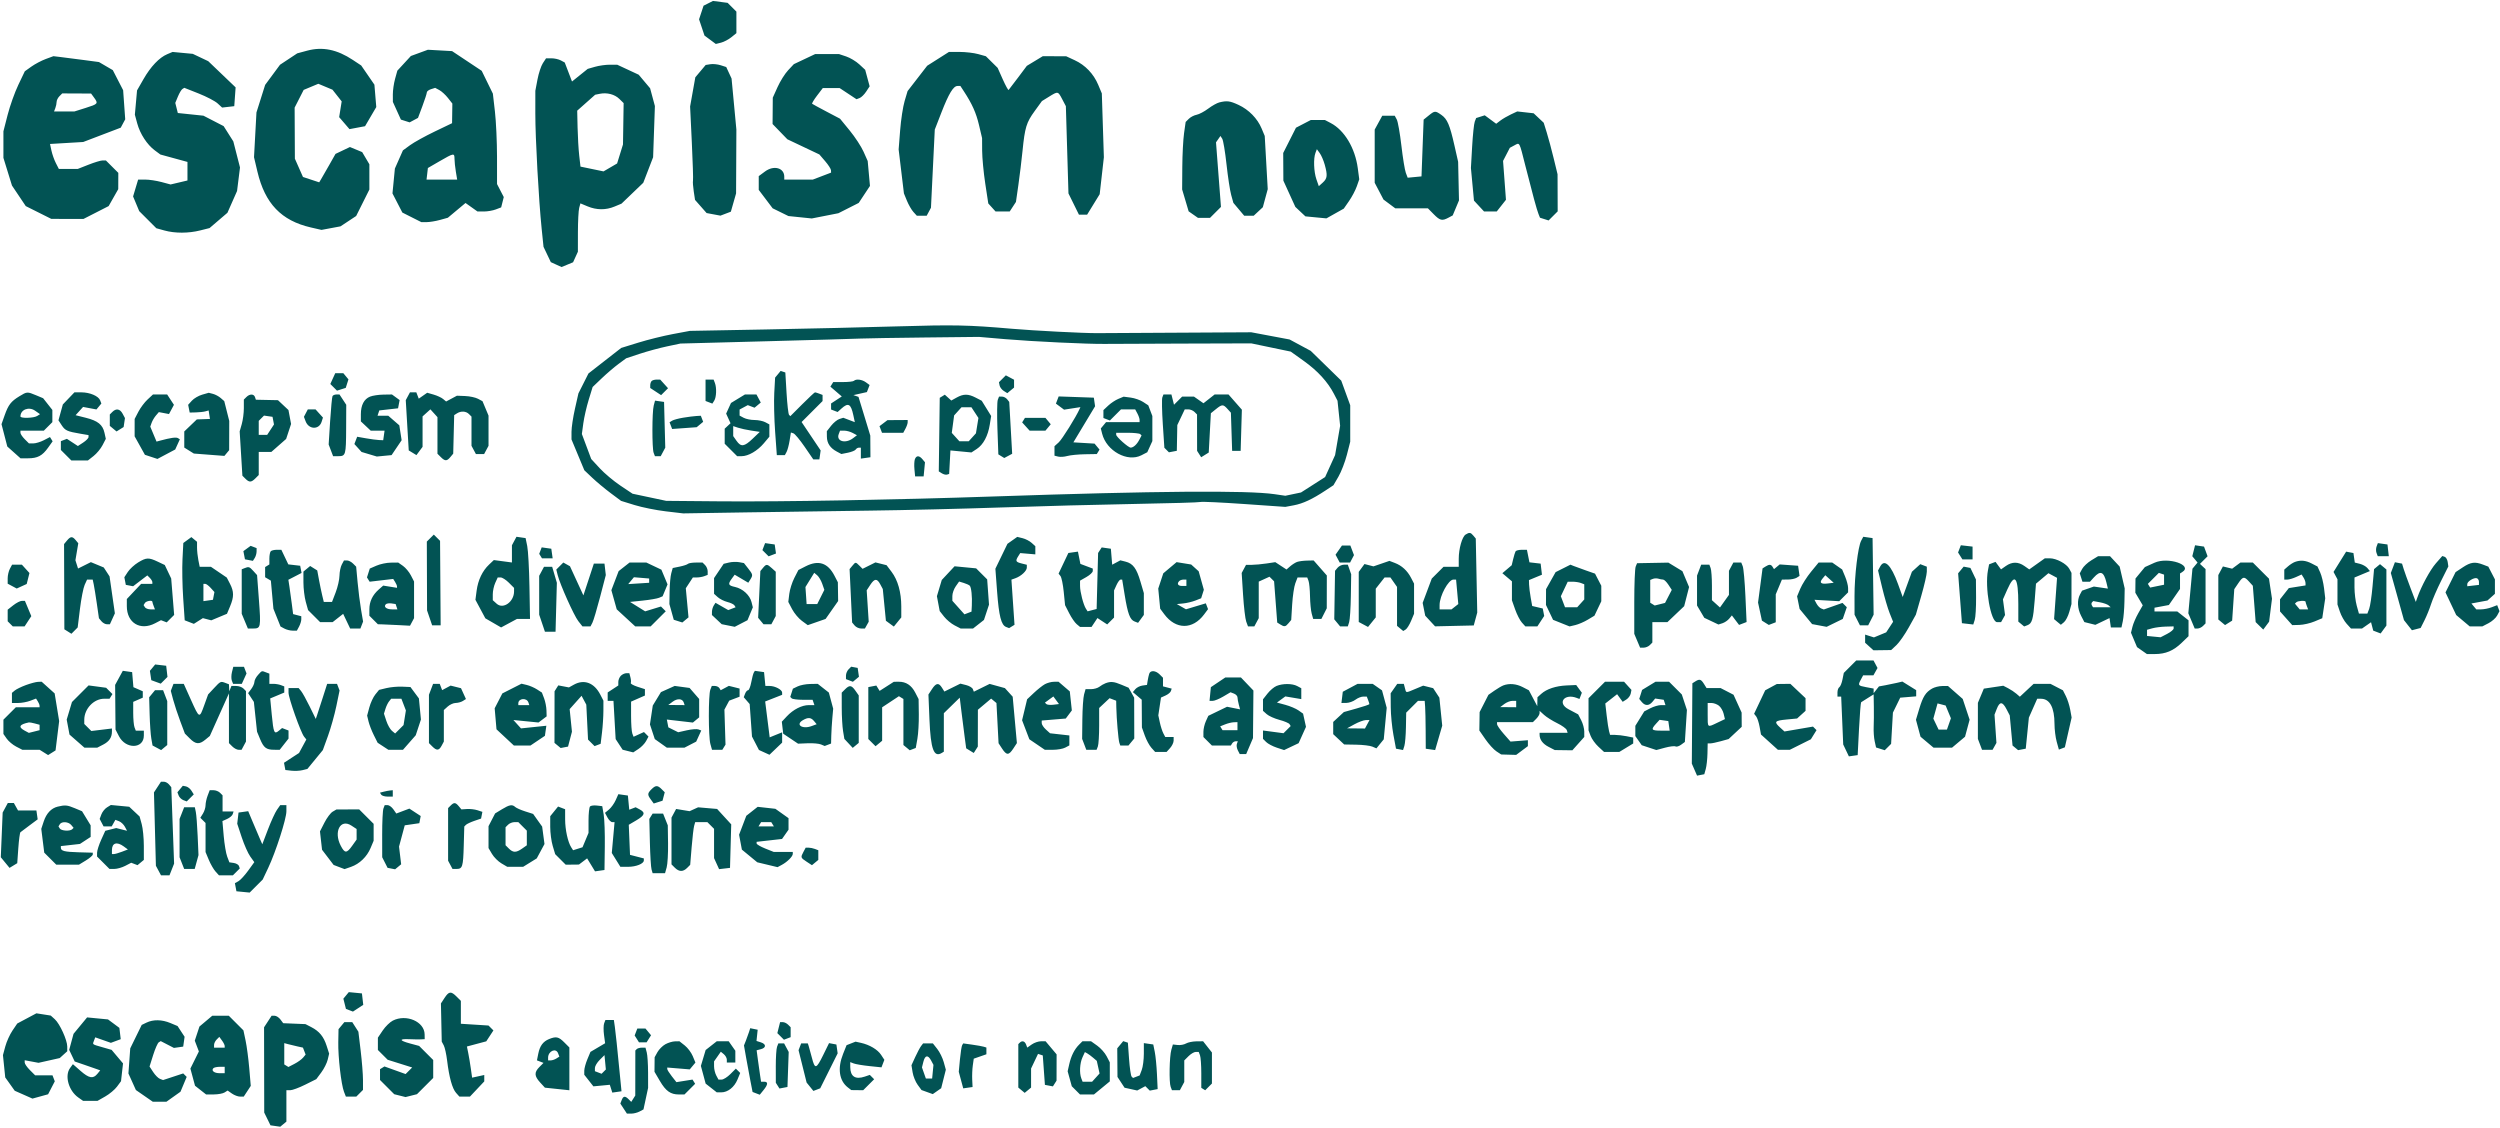 <svg width="1175" height="530" viewBox="0 0 1175 530" fill="none" xmlns="http://www.w3.org/2000/svg">
<path fill-rule="evenodd" clip-rule="evenodd" d="M332.889 1.562L330.672 2.68L329.613 5.884L328.556 9.089L329.831 12.9L331.107 16.712L333.771 18.688L336.433 20.664L338.893 20.046C340.247 19.706 342.425 18.562 343.732 17.504L346.107 15.58V10.519V5.459L344.047 3.399L341.987 1.339L338.547 0.891L335.107 0.443L332.889 1.562ZM144.41 23.802L139.713 25.067L135.659 27.75L131.605 30.433L128.11 35.168L124.616 39.903L122.575 46.375L120.535 52.848L119.961 63.375L119.387 73.903L120.988 80.674C124.535 95.683 132.224 103.713 146.104 106.904L151.1 108.053L155.57 107.218L160.039 106.383L163.717 103.949L167.395 101.515L170.501 95.299L173.607 89.084V83.148V77.212L171.916 74.35L170.226 71.488L167.345 70.294L164.464 69.101L161.076 70.716L157.688 72.332L154.701 77.618C153.058 80.525 151.333 83.531 150.867 84.299L150.021 85.695L146.208 84.436L142.395 83.178L140.494 78.881L138.594 74.585L138.535 62.582L138.476 50.58L140.601 46.416L142.725 42.252L146.166 40.814L149.607 39.376L152.939 40.768L156.271 42.161L158.431 44.906L160.591 47.652L159.999 51.355L159.406 55.058L161.829 57.875L164.252 60.692L167.912 60.006L171.572 59.319L174.21 54.818L176.848 50.317L176.411 45.058L175.975 39.799L172.871 35.286L169.766 30.774L165.832 28.17C158.397 23.25 151.605 21.865 144.41 23.802ZM197.107 24.851L193.107 26.32L189.93 29.767L186.753 33.214L185.686 37.059C185.099 39.173 184.627 42.478 184.636 44.403L184.652 47.903L186.537 52.056L188.423 56.21L190.477 56.862L192.532 57.514L194.496 56.462L196.46 55.411L198.535 49.87C199.675 46.822 200.607 43.925 200.607 43.433C200.607 42.941 201.49 42.258 202.569 41.915L204.532 41.292L206.493 42.341C207.571 42.918 209.387 44.579 210.529 46.032L212.607 48.673L212.54 53.288L212.472 57.903L204.29 61.833C199.79 63.994 194.591 66.871 192.738 68.224L189.369 70.686L187.483 74.951L185.597 79.217L185.029 85.06L184.462 90.903L186.785 95.403L189.107 99.903L193.569 102.153L198.032 104.403L200.569 104.397C201.965 104.394 204.769 103.93 206.8 103.366L210.493 102.341L214.645 98.871L218.798 95.402L221.606 97.403L224.416 99.403H227.446C229.113 99.403 231.619 98.969 233.014 98.438L235.551 97.474L236.16 95.046L236.77 92.618L235.188 89.56L233.607 86.502L233.6 73.703C233.596 66.663 233.155 57.102 232.621 52.457L231.65 44.011L229.025 38.646L226.402 33.282L219.437 28.651L212.475 24.021L206.79 23.702L201.107 23.383L197.107 24.851ZM78.608 25.466C74.862 27.042 70.829 31.278 67.441 37.198L64.409 42.492L63.898 48.198L63.386 53.903L64.495 58.002C65.823 62.912 69.135 67.999 72.743 70.671L75.379 72.623L81.743 74.365L88.108 76.107V80.468V84.828L84.144 85.766L80.178 86.703L75.879 85.553C73.513 84.921 70.082 84.403 68.251 84.403H64.924L63.736 88.366L62.55 92.329L63.99 95.778L65.433 99.228L69.454 103.25L73.478 107.273L77.293 108.332C82.219 109.701 88.591 109.688 94.106 108.299L98.49 107.195L102.692 103.598L106.895 100.001L109.156 94.889L111.416 89.777L112.108 84.241L112.8 78.704L111.231 72.582L109.663 66.461L107.385 62.867L105.107 59.273L100.361 56.823L95.615 54.373L89.594 53.744L83.573 53.115L82.978 50.739L82.38 48.364L83.624 45.362C84.308 43.711 85.263 42.116 85.748 41.817L86.626 41.273L93.367 43.943C97.075 45.411 101.073 47.5 102.253 48.584L104.399 50.556L107.253 50.229L110.107 49.903L110.423 45.485L110.738 41.066L104.305 34.911L97.873 28.756L94.24 27.033L90.606 25.309L85.856 24.862L81.108 24.415L78.608 25.466ZM440.896 27.653L435.776 30.903L431.17 36.855L426.564 42.807L425.168 47.508C424.401 50.094 423.456 56.266 423.068 61.224L422.362 70.239L423.603 80.571L424.845 90.903L426.264 94.366C427.045 96.271 428.411 98.634 429.3 99.616L430.917 101.403H433.227H435.537L436.545 99.519L437.555 97.634L438.451 79.269L439.347 60.903L442.456 52.903C445.938 43.941 448.086 40.403 450.049 40.403H451.378L452.974 42.839C456.888 48.812 458.772 53.002 460.125 58.74L461.577 64.903L461.61 70.903C461.628 74.203 462.285 81.114 463.068 86.261L464.492 95.618L466.204 97.511L467.917 99.403H471.24H474.561L476.029 97.153L477.497 94.903L478.641 86.903C479.271 82.503 480.146 75.303 480.587 70.903C481.693 59.868 482.386 57.599 486.295 52.206L489.701 47.509L493.021 45.456C497.282 42.823 497.249 42.816 499.255 46.653L500.956 49.903L501.566 70.403L502.177 90.903L504.642 95.903L507.107 100.903H509.022H510.938L513.896 96.09L516.853 91.277L517.837 82.59L518.82 73.903L518.339 58.903L517.857 43.903L516.18 39.903C513.998 34.701 510.089 30.605 505.107 28.299L501.107 26.447L495.607 26.43L490.107 26.413L486.359 28.682L482.612 30.951L478.51 36.427C476.254 39.439 474.247 42.071 474.05 42.277C473.853 42.483 472.614 40.233 471.297 37.277L468.899 31.903L466.13 29.166L463.36 26.429L459.734 25.421C457.739 24.867 453.836 24.412 451.061 24.409L446.014 24.403L440.896 27.653ZM378.107 27.786L373.107 30.15L370.411 33.027C368.928 34.609 366.7 38.153 365.461 40.903L363.208 45.903L363.159 52.095L363.107 58.287L366.581 61.873L370.053 65.459L377.581 69.027L385.107 72.595L387.816 75.749C389.307 77.484 390.544 79.404 390.566 80.017L390.607 81.131L386.324 82.767L382.04 84.403H375.324H368.607V83.058C368.607 78.872 363.703 77.534 359.568 80.591L356.607 82.779V86.013V89.248L359.878 93.575L363.147 97.903L366.85 99.722L370.553 101.542L376.047 102.109L381.542 102.676L387.792 101.447L394.04 100.217L398.819 97.796L403.599 95.374L406.241 91.38L408.883 87.387L408.352 81.532L407.821 75.676L405.865 71.29C404.789 68.877 401.864 64.403 399.362 61.347L394.814 55.792L388.461 52.448C384.967 50.609 381.933 48.959 381.719 48.781C381.504 48.603 382.539 46.87 384.018 44.93L386.709 41.403H390.68H394.651L398.604 44.019L402.557 46.636L404.024 46.073C404.831 45.764 406.219 44.399 407.11 43.039L408.729 40.568L407.685 36.688L406.639 32.808L403.873 30.241C402.352 28.83 399.577 27.164 397.708 26.539L394.31 25.403L388.708 25.413L383.107 25.423L378.107 27.786ZM21.492 27.74C19.505 28.474 16.48 30.07 14.771 31.287L11.664 33.499L8.606 39.905C6.924 43.428 4.662 49.779 3.578 54.017L1.607 61.723V67.958V74.192L3.617 80.699L5.627 87.206L8.867 92.036L12.107 96.865L18.108 99.871L24.108 102.876L31.672 102.89L39.236 102.903L45.153 99.88L51.069 96.858L53.322 92.88L55.575 88.903L55.592 85.076L55.608 81.249L52.684 78.326L49.761 75.403H48.221C47.374 75.403 44.398 76.303 41.608 77.403L36.533 79.403H32.096H27.659L26.253 76.653C25.48 75.141 24.547 72.5 24.177 70.784L23.506 67.666L31.306 67.201L39.108 66.737L47.928 63.371L56.751 60.005L57.801 58.041L58.852 56.076L58.364 49.236L57.874 42.396L55.447 37.68L53.02 32.964L49.764 31.062L46.508 29.16L39.307 28.202C35.347 27.675 30.532 27.055 28.608 26.825L25.108 26.406L21.492 27.74ZM255.14 29.712C254.309 30.981 253.174 34.418 252.618 37.348L251.607 42.676L251.601 53.289C251.594 64.917 253.188 93.964 254.574 107.458L255.454 116.012L257.169 119.61L258.885 123.208L261.41 124.359L263.935 125.51L266.641 124.389L269.348 123.268L270.477 120.788L271.607 118.309L271.621 109.106C271.628 104.044 271.895 98.931 272.214 97.743L272.793 95.583L276.168 96.993C280.41 98.765 284.751 98.788 288.889 97.058L292.107 95.714L297.222 90.808L302.336 85.903L304.651 79.903L306.964 73.903L307.383 61.87L307.801 49.836L306.678 45.665L305.555 41.494L302.872 38.306L300.189 35.117L295.148 32.77L290.107 30.423L286.6 30.413C284.672 30.407 281.549 30.846 279.662 31.387L276.229 32.372L272.536 35.34L268.842 38.308L267.138 33.844L265.433 29.38L263.586 28.392C262.57 27.848 260.594 27.403 259.196 27.403H256.653L255.14 29.712ZM333.891 30.178L331.675 30.533L329.24 33.428L326.803 36.324L325.576 43.189L324.349 50.055L325.159 66.979C325.604 76.287 325.851 84.346 325.709 84.888C325.567 85.43 325.723 87.691 326.056 89.913L326.662 93.952L329.384 97.045L332.107 100.138L335.357 100.746L338.608 101.353L341.057 100.422L343.506 99.491L344.732 95.197L345.956 90.903L346.029 75.903L346.099 60.903L344.967 48.903L343.834 36.903L342.583 34.203L341.331 31.503L338.719 30.663C337.282 30.201 335.11 29.983 333.891 30.178ZM44.211 45.875C46.263 48.682 46.099 48.883 40.27 50.72L34.931 52.403H30.163H25.393L26 50.821C26.334 49.951 26.608 48.633 26.608 47.893C26.608 47.152 27.203 45.951 27.93 45.224L29.252 43.903L36.032 43.934L42.813 43.965L44.211 45.875ZM291.107 46.495L293.107 48.461L292.956 58.182L292.803 67.903L291.422 72.366L290.04 76.83L286.85 78.693L283.66 80.556L278.243 79.431L272.825 78.307L272.233 73.105C271.906 70.244 271.561 64.328 271.464 59.958L271.288 52.014L275.507 48.27L279.725 44.527L281.917 44.083C285.317 43.394 288.913 44.338 291.107 46.495ZM573.107 48.121C572.007 48.388 569.639 49.713 567.846 51.064C566.052 52.416 563.602 53.711 562.401 53.943C561.201 54.174 559.554 55.029 558.74 55.843L557.259 57.323L556.506 62.613C556.092 65.522 555.72 72.659 555.68 78.471L555.607 89.04L557.135 94.184L558.662 99.328L560.857 100.866L563.052 102.403H565.875H568.698L571.274 99.827L573.85 97.251L573.224 89.077C572.879 84.581 572.355 77.753 572.06 73.903L571.523 66.903L572.565 65.403L573.607 63.903L574.451 65.208C574.915 65.926 575.817 71.326 576.457 77.208C577.097 83.09 578.086 89.577 578.654 91.622L579.685 95.341L582.234 98.372L584.785 101.403H587.008H589.23L591.381 99.399L593.532 97.395L594.683 93.149L595.836 88.903L595.13 76.403L594.425 63.903L592.964 60.403C590.991 55.679 586.94 51.536 582.107 49.299C578.054 47.423 576.707 47.246 573.107 48.121ZM671.469 54.313L669.107 56.222L668.607 69.563L668.107 82.903L664.857 83.216L661.607 83.53L660.734 81.216C660.255 79.944 659.318 74.191 658.652 68.433C657.986 62.674 657.014 57.162 656.49 56.183L655.537 54.403H652.597H649.659L647.883 57.653L646.107 60.903V73.403V85.903L648.176 89.846L650.245 93.79L653.004 95.846L655.766 97.903H663.436H671.107L673.812 100.653C676.795 103.685 677.773 103.92 680.758 102.323L682.776 101.242L684.25 97.716L685.724 94.19L685.523 85.119L685.324 76.048L683.612 68.475C681.396 58.675 680.238 55.958 677.448 54.004C674.566 51.986 674.331 51.998 671.469 54.313ZM710.107 53.784C708.457 54.559 706.231 55.862 705.159 56.68L703.208 58.168L700.522 56.182L697.836 54.196L695.814 54.837L693.792 55.479L693.133 57.191C692.77 58.133 692.215 63.416 691.901 68.932L691.331 78.962L692.049 86.622L692.766 94.283L695.139 96.843L697.513 99.403H700.487H703.462L705.631 96.653L707.8 93.903L707.12 84.767L706.438 75.631L708.034 72.547L709.628 69.462L711.703 68.352C714.346 66.937 713.972 66.254 716.922 77.903C720.381 91.564 722.293 98.582 723.107 100.615L723.792 102.327L725.818 102.97L727.842 103.612L729.975 101.48L732.107 99.347L732.078 90.625L732.049 81.903L730.227 74.403C729.225 70.278 727.761 64.83 726.974 62.297L725.542 57.69L723.173 55.465L720.805 53.239L716.956 52.808L713.107 52.377L710.107 53.784ZM612.591 58.215L609.107 60.027L606.107 65.965L603.107 71.903L603.146 78.403L603.183 84.903L605.996 91.073L608.81 97.244L611.175 99.467L613.542 101.69L618.478 102.165L623.415 102.639L627.497 100.345L631.581 98.05L634.06 94.47C635.425 92.502 637.06 89.402 637.694 87.582L638.849 84.274L638.161 79.089C636.901 69.566 631.884 61.198 625.407 57.814L622.706 56.403H619.391H616.076L612.591 58.215ZM622.612 77.357C624.013 82.402 623.858 83.866 621.722 85.799L619.839 87.504L618.722 84.304C617.482 80.746 617.254 74.488 618.268 71.844L618.93 70.122L620.277 71.967C621.019 72.981 622.07 75.406 622.612 77.357ZM213.618 74.653C213.624 75.891 213.908 78.591 214.249 80.653L214.869 84.403H207.671H200.475L200.791 81.682L201.107 78.961L206.607 75.775C213.324 71.883 213.604 71.838 213.618 74.653ZM421.607 153.399C407.032 153.832 379.163 154.485 359.677 154.85L324.246 155.513L316.177 157.025C311.738 157.856 304.476 159.658 300.039 161.03L291.971 163.525L284.274 169.527L276.577 175.529L274.217 180.216L271.856 184.903L270.232 192.1C269.338 196.059 268.607 200.928 268.607 202.92V206.542L271.622 213.784L274.637 221.026L278.372 224.565C280.426 226.512 284.313 229.75 287.01 231.761L291.914 235.417L298.284 237.385C301.788 238.467 308.357 239.79 312.881 240.324L321.107 241.296L351.107 240.814C367.607 240.549 393.707 240.177 409.107 239.986C424.507 239.796 452.182 239.13 470.607 238.506C489.032 237.882 517.382 237.137 533.607 236.849C549.832 236.562 563.627 236.149 564.263 235.932C564.899 235.715 574.124 236.145 584.763 236.887L604.107 238.236L608.107 237.488C612.378 236.69 616.777 234.637 622.915 230.578L626.724 228.06L629.091 223.981C630.393 221.738 632.168 217.138 633.034 213.759L634.607 207.614V199.046V190.478L632.497 184.691L630.388 178.903L623.214 171.903L616.037 164.903L611.073 162.23L606.107 159.556L597.107 157.865L588.107 156.173L553.107 156.368C533.857 156.476 516.982 156.571 515.607 156.579C509.312 156.618 486.008 155.416 475.607 154.516C455.035 152.734 448.492 152.599 421.607 153.399ZM472.607 159.417C485.039 160.484 511.471 161.747 519.107 161.639C521.307 161.608 537.732 161.538 555.607 161.485L588.107 161.387L597.376 163.321L606.646 165.255L612.876 169.71C619.305 174.307 624.063 179.515 626.965 185.128L628.633 188.353L629.247 194.235L629.862 200.117L628.676 207.01L627.491 213.903L625.147 219.059L622.803 224.216L617.141 227.839L611.477 231.461L607.792 232.234L604.107 233.007L599.107 232.274C586.322 230.398 543.263 230.745 467.107 233.337C420.26 234.931 367.08 235.879 338.607 235.626L313.107 235.4L305.206 233.724L297.303 232.048L291.589 228.232C288.446 226.132 284.074 222.463 281.875 220.078L277.877 215.741L275.677 209.861L273.477 203.981L274.161 198.942C274.538 196.171 275.676 191.199 276.692 187.895L278.538 181.887L282.823 177.796C285.18 175.545 288.728 172.509 290.709 171.048L294.31 168.392L300.709 166.274C304.228 165.109 309.961 163.551 313.448 162.813L319.79 161.469L359.948 160.4C382.036 159.812 402.132 159.234 404.607 159.117C407.082 158.999 420.582 158.777 434.607 158.623L460.107 158.343L472.607 159.417ZM365.605 175.906L364.302 177.475L363.905 184.689C363.687 188.657 363.868 196.853 364.308 202.903L365.107 213.903H366.998H368.889L369.694 212.403C370.137 211.578 370.775 209.187 371.112 207.089L371.722 203.275L372.914 203.661C373.57 203.873 375.937 206.714 378.174 209.975L382.24 215.903H383.674H385.107L385.407 213.805L385.706 211.707L381.229 205.031L376.753 198.354L381.68 193.426L386.607 188.498V187.058V185.617L385.026 185.01C384.156 184.676 383.265 184.403 383.047 184.403C382.829 184.403 380.133 186.92 377.056 189.997L371.462 195.591L370.857 194.986C370.524 194.652 369.994 190.033 369.68 184.721L369.107 175.062L368.008 174.699L366.907 174.336L365.605 175.906ZM156.408 177.94L155.252 180.477L156.818 182.043L158.384 183.609L160.444 182.955L162.505 182.301L163.138 180.304L163.772 178.307L162.567 176.855L161.362 175.403H159.463H157.564L156.408 177.94ZM471.126 178.026L469.508 179.646L469.807 181.167C469.972 182.004 470.857 183.161 471.773 183.738L473.439 184.787L475.023 183.473L476.607 182.158V180.316V178.473L474.676 177.44L472.746 176.407L471.126 178.026ZM306.274 179.07C305.907 179.436 305.607 180.326 305.607 181.047V182.357L308.167 184.034L310.727 185.712L312.35 184.088L313.974 182.465L312.135 180.434L310.297 178.403H308.62C307.697 178.403 306.64 178.703 306.274 179.07ZM331.607 183.434V188.466L333.208 189.08L334.81 189.694L335.693 188.299C336.717 186.681 336.88 182.277 336 179.985L335.393 178.403H333.5H331.607V183.434ZM401.357 178.986C401.036 179.307 398.715 179.57 396.198 179.57H391.622L390.954 180.65L390.287 181.731L392.964 184.033L395.641 186.335L393.123 187.984L390.607 189.633V191.049V192.466L392.144 193.056L393.681 193.646L395.474 192.024C398.705 189.1 399.916 189.779 401.07 195.159L401.769 198.415L399.056 197.383L396.344 196.352L394.501 196.937C393.488 197.258 391.747 198.68 390.633 200.097L388.607 202.673L388.639 205.288C388.676 208.312 390.2 210.593 393.276 212.231L395.443 213.386L398.547 212.765C400.253 212.424 401.891 211.753 402.188 211.274C402.484 210.795 403.149 210.403 403.667 210.403H404.607V212.973V215.542L406.857 215.223L409.107 214.903L409.074 209.824L409.04 204.745L407.701 200.324C406.964 197.892 405.715 193.794 404.925 191.217L403.49 186.53L402.298 186.117L401.107 185.703L404.273 184.992L407.44 184.281L408.078 182.618L408.716 180.956L406.97 179.679C405.139 178.34 402.348 177.996 401.357 178.986ZM9.107 186.245C5.152 188.663 3.925 190.25 2.172 195.219L0.71 199.363L2.071 204.61L3.432 209.857L6.535 212.63L9.639 215.403H13.19C17.645 215.403 19.898 214.209 22.602 210.412L24.733 207.417L24.113 206.413L23.494 205.41L20.601 206.907C19.009 207.73 16.785 208.403 15.658 208.403H13.607L11.607 206.403C10.508 205.303 9.607 203.953 9.607 203.403V202.403H15.107H20.608L22.608 200.403L24.608 198.403V195.538V192.673L22.439 189.917L20.271 187.161L16.971 185.782C12.799 184.038 12.707 184.043 9.107 186.245ZM32.258 187.247L29.532 190.091L28.503 193.82L27.474 197.549L29.014 199.9C30.62 202.353 31.651 202.814 37.858 203.861L41.608 204.494V205.425C41.608 205.938 40.483 207.094 39.108 207.995L36.608 209.633L34.026 207.942L31.445 206.251L30.026 206.796L28.608 207.34V209.417V211.494L31.062 213.948L33.517 216.403H37.428H41.337L43.992 214.315C45.453 213.166 47.343 210.883 48.191 209.242L49.734 206.257L49.114 203.434C48.273 199.607 46.002 197.778 40.319 196.35L35.531 195.146L37.288 193.204L39.044 191.262L42.188 191.852L45.331 192.442L46.486 191.049L47.642 189.656L47.069 188.165C46.294 186.143 42.215 184.403 38.248 184.403H34.981L32.258 187.247ZM95.026 185.488C93.332 185.975 91.154 187.246 90.189 188.313L88.433 190.254L88.794 192.079L89.157 193.903L92.132 193.827C93.769 193.785 95.772 193.56 96.584 193.327L98.061 192.903L98.368 194.903L98.677 196.903L95.594 197.012L92.511 197.121L89.559 199.949L86.608 202.777V206.567V210.357L88.858 211.762L91.108 213.168L98.288 213.721L105.468 214.275L106.585 212.929L107.702 211.584L107.723 204.711L107.745 197.838L106.573 193.182L105.401 188.526L103.754 187.083C102.848 186.289 101.207 185.407 100.107 185.122L98.108 184.604L95.026 185.488ZM191.693 186.242L190.709 188.08L191.408 199.886L192.107 211.692L193.916 212.798L195.725 213.903L197.166 211.962L198.607 210.021V202.867V195.713L200.446 194.05L202.282 192.387L203.946 194.224L205.607 196.06V204.66V213.26L207.178 214.832C209.158 216.812 210.027 216.807 211.687 214.807L213.012 213.211L213.239 204.159L213.467 195.108L214.787 194.271C216.675 193.073 219.016 193.212 220.407 194.603L221.607 195.803V202.669V209.534L222.642 211.469L223.678 213.403H225.607H227.537L228.572 211.469L229.607 209.534V202.437V195.339L228.192 191.951L226.777 188.564L224.657 187.429C223.49 186.805 220.785 186.224 218.647 186.139L214.758 185.984L212.217 187.344L209.675 188.704L208.238 187.512C207.448 186.856 205.446 185.931 203.791 185.456L200.782 184.593L198.796 185.983L196.811 187.374L196.24 185.889L195.67 184.403H194.174H192.678L191.693 186.242ZM69.35 187.766C67.948 189.065 66.01 191.653 65.043 193.516L63.285 196.903L63.279 200.987L63.275 205.07L65.691 209.413L68.108 213.756L71.049 214.727L73.99 215.697L78.171 213.479L82.352 211.261L83.442 208.868L84.532 206.474L83.615 205.908C82.784 205.394 80.144 205.764 75.338 207.07L73.567 207.551L72.097 204.033L70.627 200.515L71.269 198.709C71.623 197.716 72.529 196.18 73.284 195.296L74.657 193.69L77.044 194.146L79.43 194.602L80.591 192.436L81.749 190.269L80.156 187.836L78.561 185.403H75.231H71.9L69.35 187.766ZM115.807 186.603L114.607 187.803V191.86C114.607 194.091 114.166 197.454 113.627 199.333L112.647 202.749L113.284 213.162L113.921 223.575L115.336 224.989C117.149 226.802 118.096 226.771 120.036 224.832L121.607 223.26V217.832V212.403H124.572H127.537L131.011 209.353L134.485 206.303L135.645 202.788L136.805 199.273L136.191 195.998L135.576 192.723L133.109 190.405L130.641 188.086L125.452 187.979L120.263 187.871L119.852 186.637C119.329 185.068 117.359 185.051 115.807 186.603ZM156.29 186.153C156.051 186.566 155.544 191.855 155.163 197.908L154.47 208.913L155.514 211.658L156.557 214.403H159.023C162.484 214.403 162.63 213.884 162.686 201.398L162.736 190.249L161.149 187.826L159.561 185.403H158.143C157.363 185.403 156.529 185.74 156.29 186.153ZM173.922 186.41C171.104 187.545 169.607 190.409 169.607 194.663V198.054L171.921 200.229L174.236 202.403H177.491H180.746L180.428 204.653L180.107 206.903L178.107 206.817C177.007 206.77 174.254 206.403 171.989 206.002L167.871 205.272L167.215 206.982L166.559 208.692L168.246 210.556L169.933 212.42L173.52 213.494L177.107 214.568L180.575 214.236L184.043 213.903L186.407 210.403L188.77 206.903L188.222 203.403L187.675 199.903L185.085 197.653L182.495 195.403H179.968H177.44L177.851 194.153L178.262 192.903L182.676 192.403L187.089 191.903L187.457 189.969L187.824 188.035L186.025 186.719L184.225 185.403L180.166 185.466C177.933 185.501 175.124 185.926 173.922 186.41ZM346.837 187.404L343.566 189.398L342.426 191.901L341.286 194.403L342.316 196.663L343.346 198.924L341.977 200.203L340.607 201.482V205.019V208.557L343.53 211.48L346.453 214.403H348.581C351.703 214.403 356.007 211.904 358.988 208.362L361.607 205.25V202.361V199.473L359.673 198.438C358.609 197.869 356.329 197.403 354.607 197.403C352.885 197.403 350.606 196.937 349.542 196.368L347.607 195.333V193.903V192.473L349.535 191.442L351.462 190.41L353.047 191.018L354.633 191.627L356.099 190.41L357.565 189.193L356.551 187.298L355.537 185.403L352.823 185.407L350.107 185.41L346.837 187.404ZM442.87 186.241L441.677 186.978L441.453 204.264L441.228 221.551L442.668 222.461C443.459 222.961 444.557 223.23 445.107 223.058L446.107 222.745L446.402 217.225L446.698 211.705L451.636 212.18L456.574 212.654L459.07 211.019C462.146 209.004 464.346 204.893 465.198 199.567L465.844 195.522L463.629 191.938L461.414 188.355L458.56 186.879C455.052 185.065 452.852 185.06 449.607 186.861L447.107 188.249L445.584 186.877L444.061 185.504L442.87 186.241ZM546.299 186.763C546.012 187.511 546.109 193.146 546.514 199.285L547.25 210.446L548.323 211.519L549.396 212.591L551.251 212.233L553.107 211.876L553.221 205.828L553.334 199.78L555.086 196.092L556.836 192.403H558.521C559.448 192.403 560.747 192.943 561.407 193.603L562.607 194.803L562.622 203.353L562.638 211.903L563.594 213.403L564.55 214.903L566.329 213.799L568.107 212.696L568.607 203.458L569.107 194.219L571.469 192.311C574.379 189.959 574.885 189.948 576.91 192.185L578.523 193.967L578.815 202.935L579.107 211.903H581.107H583.107L583.392 202.228L583.678 192.553L580.539 188.978L577.401 185.403H574.138H570.878L568.253 187.467L565.628 189.531L563.396 187.967L561.162 186.403H558.384H555.607L553.694 188.316L551.78 190.23L551.175 187.816L550.569 185.403H548.695H546.821L546.299 186.763ZM468.954 187.942C468.629 188.788 468.556 194.895 468.792 201.514L469.221 213.547L470.61 214.405L472 215.263L473.86 214.268L475.72 213.272L475.034 201.088L474.349 188.903L473.355 187.653C472.809 186.966 471.728 186.403 470.953 186.403H469.544L468.954 187.942ZM496.93 188.007L496.282 189.692L498.195 191.117L500.107 192.543L503.949 191.946L507.792 191.35L507.449 192.126C505.785 195.904 499.197 206.464 497.608 207.902L495.607 209.713V211.941V214.17L497.357 214.604C498.319 214.843 500.232 214.716 501.607 214.321C502.982 213.926 506.668 213.558 509.798 213.503L515.49 213.403L516.134 212.359L516.779 211.315L515.612 209.909L514.444 208.502L509.465 208.202L504.487 207.903L509.587 199.427L514.688 190.951L514.397 188.927L514.107 186.903L505.841 186.612L497.576 186.322L496.93 188.007ZM525.608 187.48C524.233 188.054 522.095 189.475 520.858 190.637L518.607 192.752V194.609V196.466L520.128 197.05L521.649 197.633L524.266 195.018L526.88 192.403H530.208H533.537L534.573 194.337C535.142 195.401 535.607 196.751 535.607 197.337V198.403H527.729H519.852L518.618 199.89L517.384 201.377L517.995 203.813C520.035 211.942 529.899 217.372 536.462 213.978L539.219 212.553L540.412 209.931L541.607 207.309V201.421V195.533L540.652 193.02L539.696 190.508L537.258 188.91C535.917 188.031 533.309 187.115 531.464 186.874L528.107 186.437L525.608 187.48ZM307.251 190.601C306.452 193.582 306.424 210.762 307.214 212.821L307.821 214.403H309.18H310.537L311.607 212.405L312.675 210.408L312.391 199.655L312.107 188.903L309.987 188.601L307.868 188.298L307.251 190.601ZM16.486 193.031L18.811 194.659L17.459 195.516C15.861 196.529 9.607 196.701 9.607 195.732C9.607 192.52 13.549 190.973 16.486 193.031ZM458.212 193.922L459.862 196.442L459.277 200.046L458.693 203.651L456.995 205.527L455.297 207.403H453.107H450.917L449.128 205.425L447.339 203.448L447.888 199.348L448.438 195.248L450.177 193.325L451.917 191.403H454.24H456.561L458.212 193.922ZM52.807 193.603L51.608 194.803V197.481V200.158L53.191 201.473L54.776 202.787L56.441 201.743L58.108 200.699L58.42 198.602L58.733 196.506L57.636 194.455C56.398 192.143 54.587 191.823 52.807 193.603ZM143.76 194.153L142.843 195.903L143.641 198.014C145.124 201.934 149.941 202.078 151.159 198.239L151.787 196.26L150.042 194.331L148.297 192.403H146.487H144.677L143.76 194.153ZM128.43 197.702L128.773 199.501L127.167 201.952L125.561 204.403H123.584H121.607V201.103V197.803L122.845 196.565L124.084 195.326L126.085 195.615L128.087 195.903L128.43 197.702ZM321.107 196.313C318.907 196.676 316.564 197.309 315.901 197.72L314.694 198.467L315.3 200.044L315.905 201.622L321.672 201.205L327.439 200.788L328.964 199.522L330.488 198.257L329.941 196.83L329.393 195.403L327.25 195.528C326.071 195.597 323.307 195.95 321.107 196.313ZM481.068 197.466L480.411 198.529L482.164 200.466L483.917 202.403H487.641H491.362L492.607 200.903L493.852 199.403L492.607 197.903L491.362 196.403H486.544H481.725L481.068 197.466ZM415.232 198.887L413.357 200.307L413.951 201.855L414.544 203.403H419.54H424.537L425.573 201.469C426.142 200.405 426.607 199.055 426.607 198.469V197.403L421.857 197.435L417.107 197.467L415.232 198.887ZM353.107 202.375L357.107 202.981L353.751 206.192C349.789 209.983 348.266 210.182 346.164 207.18L344.607 204.958V202.613V200.268L346.857 201.018C348.094 201.431 350.907 202.041 353.107 202.375ZM400.755 203.482L402.772 204.562L400.94 205.951C397.319 208.694 392.9 207.409 394.211 203.993L394.821 202.403H396.78C397.857 202.403 399.646 202.889 400.755 203.482ZM535.905 204.034L536.537 204.666L535.422 206.784C534.306 208.905 532.698 210.359 531.435 210.388C530.345 210.412 524.607 205.309 524.607 204.314V203.403H529.94C532.874 203.403 535.558 203.687 535.905 204.034ZM430.005 215.808C429.709 216.58 429.61 218.718 429.787 220.558L430.107 223.903H432.107H434.107L434.425 220.588L434.743 217.272L433.553 215.838C432.043 214.019 430.696 214.008 430.005 215.808ZM688.839 251.239C687.193 252.283 685.607 257.882 685.607 262.646V266.403H682.03H678.453L675.691 269.165L672.93 271.928L670.789 277.646L668.649 283.365L669.25 286.37L669.852 289.375L672.172 291.878L674.491 294.381L683.577 294.172L692.664 293.963L693.485 290.933L694.306 287.903L693.961 270.51L693.615 253.117L692.488 251.76C691.196 250.202 690.604 250.118 688.839 251.239ZM202.251 252.903L200.607 254.546L200.663 270.724L200.72 286.903L201.913 290.403L203.107 293.903H205.107H207.107L206.968 274.05L206.829 254.197L205.361 252.729L203.894 251.26L202.251 252.903ZM31.48 254.059L30.108 255.715L30.18 275.745L30.25 295.775L31.91 296.822L33.569 297.869L35.038 296.386L36.505 294.903L37.587 286.133C38.181 281.309 39.178 276.247 39.798 274.883L40.928 272.403H42.248H43.569L44.051 274.653C44.316 275.89 44.975 279.978 45.517 283.736L46.501 290.57L47.676 291.986C48.324 292.766 49.481 293.403 50.252 293.403H51.651L52.819 290.837L53.989 288.27L52.74 279.587L51.492 270.903L50.127 268.806L48.763 266.71L45.737 265.457L42.712 264.204L39.697 265.708L36.681 267.213L36.063 265.266L35.446 263.319L36.12 259.326L36.794 255.334L35.578 253.868C34.014 251.982 33.169 252.021 31.48 254.059ZM88.049 253.821L86.156 255.206L85.769 262.89C85.555 267.116 85.701 275.292 86.094 281.058L86.809 291.542L88.959 292.376L91.108 293.209L93.231 291.866L95.353 290.524L97.329 291.04L99.303 291.557L102.991 290.016L106.679 288.475L108.143 284.971C110.001 280.525 109.99 278.044 108.096 274.382L106.585 271.46L102.864 268.932L99.144 266.403H96.501H93.858L93.233 263.278C92.888 261.559 92.608 258.914 92.608 257.4V254.648L91.275 253.542L89.944 252.437L88.049 253.821ZM241.675 254.277L240.607 256.272V260.318V264.365L236.357 263.798L232.107 263.231L229.868 265.346C226.734 268.306 224.67 272.638 224.012 277.636L223.45 281.903L225.783 286.259L228.116 290.615L231.816 292.759L235.516 294.903L239.24 292.903L242.963 290.903H246.035H249.107L248.842 275.65C248.695 267.261 248.226 258.711 247.8 256.65L247.027 252.903L244.884 252.592L242.743 252.282L241.675 254.277ZM475.805 253.962L473.5 255.591L470.664 261.446L467.828 267.3L468.638 278.102C469.497 289.573 470.574 293.793 472.871 294.674L474.289 295.218L475.553 294.437L476.818 293.655L476.094 283.043L475.37 272.431L477.24 271.765C479.925 270.808 482.607 268.31 482.607 266.767V265.441L480.107 264.814C477.379 264.129 477.163 263.653 478.573 261.424L479.508 259.945L483.058 260.25L486.607 260.556V258.635V256.713L484.857 255.136C483.895 254.269 481.982 253.283 480.607 252.946L478.107 252.334L475.805 253.962ZM874.759 254.119C873.244 256.95 871.605 270.585 871.622 280.225L871.637 288.903L872.901 291.403L874.166 293.903H876.107H878.049L879.326 291.403L880.602 288.903L880.354 270.903L880.107 252.903L877.925 252.592L875.742 252.282L874.759 254.119ZM358.966 256.91L358.334 258.558L359.793 260.017L361.253 261.476L362.982 260.812L364.714 260.148L364.41 258.026L364.107 255.903L361.853 255.583L359.599 255.263L358.966 256.91ZM1117 256.833C1116.66 257.696 1116.65 259.078 1116.97 259.903L1117.54 261.403H1120.14H1122.74L1122.42 258.653L1122.11 255.903L1119.85 255.583L1117.6 255.263L1117 256.833ZM116.095 257.788L114.39 259.035L114.76 260.958L115.13 262.88L116.999 263.24L118.867 263.6L119.722 262.251C120.192 261.51 120.583 260.164 120.592 259.26L120.607 257.617L119.204 257.079L117.801 256.54L116.095 257.788ZM629.211 258.558L627.702 260.712L628.69 262.558L629.677 264.403H632.107H634.537L635.454 262.653L636.371 260.903L635.521 258.653L634.672 256.403H632.696H630.72L629.211 258.558ZM920.942 257.972L920.289 259.675L921.307 261.289L922.326 262.903H924.716H927.107V259.903V256.903L924.352 256.586L921.596 256.269L920.942 257.972ZM1031.03 258.851L1030.38 261.429L1031.62 262.916L1032.85 264.403L1031.65 265.848L1030.45 267.293L1029.48 277.767L1028.51 288.241L1030.01 291.822L1031.51 295.403H1032.86C1033.6 295.403 1034.75 294.863 1035.41 294.203L1036.61 293.003V280.242V267.482L1035.29 266.255L1033.98 265.029L1035.77 263.239L1037.56 261.45L1036.73 259.177L1035.89 256.903L1033.78 256.588L1031.68 256.273L1031.03 258.851ZM254.014 258.785L253.43 260.307L254.077 261.355L254.725 262.403H257.236H259.746L259.427 260.153L259.107 257.903L256.853 257.583L254.598 257.263L254.014 258.785ZM516.951 258.596L516.107 259.903L515.761 273.061L515.415 286.22L513.297 286.774L511.18 287.328L510.396 286.115C509.189 284.244 507.619 278.184 507.62 275.403L507.62 272.903L510.613 271.2C512.26 270.263 513.607 268.986 513.607 268.363V267.229L510.695 266.13L507.784 265.031L507.206 262.146L506.629 259.261L504.379 259.582L502.128 259.903L499.829 264.754L497.53 269.606L498.431 270.754C498.927 271.386 499.613 274.721 499.956 278.165L500.579 284.428L502.521 288.232C503.588 290.325 505.17 292.625 506.037 293.345L507.613 294.653H510.321H513.029L514.414 292.568L515.798 290.482L518.09 291.984L520.383 293.485L521.995 291.873L523.607 290.26V283.879V277.497L524.768 274.95C525.406 273.549 526.265 272.403 526.677 272.403H527.425L528.605 279.653C530.041 288.474 531.081 291.264 533.243 292.094L534.896 292.728L536.253 290.874L537.607 289.021V283.893V278.766L536.01 273.335C534.179 267.111 532.482 264.84 529.013 263.969L526.566 263.355L524.647 264.382L522.728 265.409L522.418 261.656L522.107 257.903L519.951 257.596L517.797 257.289L516.951 258.596ZM127.274 259.07C126.907 259.436 126.607 260.985 126.607 262.511V265.285L125.607 265.903L124.607 266.521V268.912V271.304L125.958 272.103L127.309 272.903L127.906 279.504L128.504 286.105L130.176 290.283L131.848 294.461L133.662 295.432C134.659 295.966 136.389 296.403 137.506 296.403H139.537L140.572 294.469C141.141 293.405 141.607 291.882 141.607 291.085V289.636L139.685 289.134L137.764 288.631L137.141 283.767C136.799 281.092 136.297 277.461 136.026 275.698L135.533 272.493L138.632 270.89L141.731 269.287L141.411 267.595L141.09 265.903L138.298 265.582L135.507 265.26L133.872 261.832L132.237 258.403H130.088C128.907 258.403 127.64 258.703 127.274 259.07ZM712.305 259.153C712.074 259.566 711.573 261.2 711.193 262.785L710.503 265.667L708.305 267.535L706.107 269.403L708.357 271.313L710.607 273.224V277.688V282.152L712.133 286.478C712.973 288.857 714.394 291.614 715.289 292.603L716.917 294.403H719.74H722.561L724.167 291.952L725.773 289.501L725.435 287.746L725.096 285.991L722.612 285.404L720.128 284.818L719.425 280.86C719.038 278.684 718.696 275.945 718.665 274.774L718.607 272.646L721.66 271.381L724.712 270.117L724.41 267.51L724.107 264.903L721.471 264.598L718.836 264.292L718.246 261.348L717.657 258.403H715.191C713.835 258.403 712.537 258.74 712.305 259.153ZM1099.72 264.042L1096.76 268.811L1097.68 270.541L1098.61 272.272V278.188V284.105L1099.75 287.504C1100.37 289.373 1101.8 291.916 1102.92 293.153L1104.96 295.403H1107.56H1110.16L1112.27 293.924L1114.39 292.445L1114.9 294.419L1115.42 296.393L1117.16 297.06L1118.9 297.728L1120.25 295.874L1121.61 294.021V280.834V267.648L1120.11 266.403L1118.61 265.158L1117.21 266.319L1115.81 267.481L1115.08 275.692C1114.69 280.208 1113.98 284.916 1113.51 286.153L1112.66 288.403H1110.68H1108.7L1107.66 284.653C1107.09 282.591 1106.62 278.772 1106.61 276.166L1106.61 271.43L1110.23 269.916L1113.85 268.403L1112.69 267.001C1112.05 266.23 1110.45 265.329 1109.14 264.999L1106.75 264.4L1106.43 262.162L1106.11 259.923L1104.4 259.598L1102.69 259.273L1099.72 264.042ZM982.921 263.353C981.168 264.422 979.231 266.237 978.615 267.387L977.496 269.479L978.119 271.441L978.742 273.403H980.519H982.297L984.107 271.403C987.189 267.998 988.788 268.639 990.018 273.774L990.706 276.644L987.412 276.161L984.118 275.678L981.341 276.645L978.565 277.613L977.586 279.442C976.168 282.091 976.383 286.069 978.125 289.438L979.643 292.374L982.231 293.023L984.818 293.673L988.149 292.084L991.48 290.496L991.794 292.699L992.107 294.903H994.597H997.087L997.729 291.903C998.082 290.253 998.424 286.125 998.489 282.729L998.607 276.556L997.423 271.427L996.239 266.298L993.971 263.851L991.702 261.403L988.905 261.407L986.107 261.41L982.921 263.353ZM1144.87 264.755C1142.17 267.832 1137.99 275.555 1136.13 280.903L1135.43 282.903L1132.96 276.403C1131.6 272.828 1130.14 268.778 1129.72 267.403L1128.96 264.903L1127.29 264.58L1125.61 264.257L1124.65 266.781L1123.69 269.304L1126.78 280.379L1129.86 291.454L1131.73 293.835L1133.61 296.216L1135.65 295.681L1137.7 295.146L1139.52 291.525C1140.52 289.533 1141.91 286.103 1142.61 283.903C1143.31 281.703 1145.42 276.825 1147.3 273.063L1150.72 266.223L1150.42 264.142C1150.25 262.997 1149.61 261.895 1148.99 261.694L1147.88 261.327L1144.87 264.755ZM64.912 264.359C63.154 265.431 60.98 267.432 60.08 268.806L58.441 271.305L58.786 273.092L59.13 274.88L60.846 275.21L62.56 275.541L65.903 272.991L69.246 270.441L70.427 271.622C71.076 272.272 71.608 273.163 71.608 273.603V274.403H68.975H66.344L62.975 277.974L59.608 281.545V284.892C59.608 292.768 65.904 296.583 72.888 292.94L75.669 291.49L77.01 292.004L78.35 292.518L80.1 290.767L81.852 289.016L81.157 280.46L80.463 271.903L78.959 268.73L77.453 265.558L74.129 263.98C69.858 261.953 68.785 261.997 64.912 264.359ZM957.418 265.011L953.753 267.619L951.457 266.011C948.544 263.97 945.673 263.968 942.765 266.005L940.477 267.607L939.187 265.843L937.896 264.078L936.384 264.658L934.872 265.239L934.345 267.998C932.797 276.096 935.652 292.403 938.617 292.403H940.508L941.44 290.737L942.372 289.071L941.878 285.384L941.383 281.697L943.44 277.05C946.981 269.045 948.607 271.189 948.607 283.862V292.158L949.98 293.298L951.354 294.438L952.903 293.843C955.066 293.013 955.613 291.134 956.305 282.16L956.909 274.326L959.831 271.868L962.752 269.41L964.781 270.496L966.81 271.582L966.115 281.292L965.42 291.003L967.013 292.325L968.607 293.648L970.09 292.417C970.905 291.74 972.028 289.548 972.584 287.545L973.596 283.903L973.601 276.587L973.607 269.272L972.577 267.348C971.314 264.987 966.515 262.403 963.395 262.403H961.083L957.418 265.011ZM1012.61 264.483L1008.11 266.519L1005.89 269.211L1003.68 271.903L1003.64 275.249L1003.61 278.594L1005.35 281.547L1007.1 284.5L1005 288.202C1003.84 290.237 1002.6 293.137 1002.24 294.645L1001.57 297.386L1002.98 300.764L1004.4 304.142L1006.72 305.772L1009.05 307.403H1012.76C1017.82 307.403 1021.5 305.868 1025.36 302.145L1028.61 299.011V295.279V291.548L1025.97 289.476L1023.34 287.403H1017.97H1012.61V286.514V285.626L1015.99 284.992L1019.37 284.357L1021.99 280.576L1024.61 276.795V273.158V269.521L1025.61 268.903C1030.9 265.633 1019 261.589 1012.61 264.483ZM160.642 265.337C160.073 266.401 159.583 268.764 159.553 270.587C159.523 272.411 158.722 275.928 157.774 278.403L156.05 282.903H154.116H152.182L151.458 279.903C151.059 278.253 150.368 274.925 149.92 272.507L149.107 268.111L147.441 267.065L145.775 266.019L144.191 267.333L142.607 268.648L142.613 273.775C142.616 276.596 143.108 280.668 143.707 282.824L144.796 286.745L147.624 289.574L150.453 292.403H153.395H156.337L158.812 290.456L161.287 288.509L162.931 291.956L164.575 295.403H166.984H169.393L170.02 293.77L170.647 292.136L169.691 286.52C169.166 283.43 168.435 277.625 168.067 273.62L167.397 266.336L165.931 264.87C165.124 264.063 163.837 263.403 163.071 263.403H161.677L160.642 265.337ZM342.618 264.391L340.129 264.988L337.868 268.343L335.607 271.699V275.396V279.093L337.357 280.67C338.319 281.537 340.349 282.557 341.866 282.936C343.384 283.315 344.875 284.028 345.18 284.521L345.734 285.417L344.003 286.082L342.271 286.746L339.276 285.028L336.284 283.31L335.461 284.606C335.009 285.32 334.631 286.612 334.622 287.479L334.607 289.054L336.905 291.213L339.203 293.372L342.267 293.985L345.331 294.598L348.328 293.047L351.326 291.497L352.579 288.47L353.834 285.442L353.208 282.95C352.394 279.705 349.068 276.663 345.472 275.873C342.251 275.166 342.025 274.582 343.952 271.946L345.297 270.107L348.495 271.995L351.693 273.884L352.634 272.394C353.936 270.334 353.874 270.013 351.63 267.159L349.652 264.645L347.38 264.219C346.13 263.986 343.987 264.063 342.618 264.391ZM609.607 264.112C608.782 264.416 607.331 265.34 606.383 266.165L604.659 267.667L602.023 265.94L599.389 264.214L595.248 264.837C592.97 265.18 589.875 265.466 588.37 265.473L585.633 265.486L584.612 267.394L583.59 269.303L584.243 279.603C584.603 285.268 585.27 290.916 585.727 292.153L586.557 294.403H588.047H589.537L590.573 292.469L591.607 290.534V281.947V273.36L594.134 272.209L596.661 271.057L597.745 272.14L598.826 273.222L599.558 282.906L600.292 292.589L601.699 293.481C603.642 294.711 604.174 294.631 605.62 292.888L606.876 291.374L607.315 284.138C607.557 280.159 608.226 275.666 608.802 274.153L609.85 271.403H612.121H614.393L615 272.985C615.334 273.855 615.652 277.117 615.707 280.235C615.762 283.352 616.12 287.028 616.503 288.403L617.198 290.903H619.123H621.048L622.313 288.403L623.578 285.903L623.592 278.188L623.607 270.473L620.503 266.938L617.401 263.403L614.253 263.482C612.523 263.525 610.432 263.809 609.607 264.112ZM649.28 264.905L645.527 266.195L643.417 265.643L641.308 265.092L639.957 266.938L638.607 268.785V280.559V292.333L640.79 293.501L642.974 294.669L644.79 292.425L646.607 290.181V283.427V276.673L648.68 274.038L650.753 271.403H652.123H653.495L655.05 273.626L656.607 275.848V285.003V294.158L658.063 295.367L659.519 296.575L660.665 295.867C661.295 295.478 662.44 293.653 663.209 291.813L664.607 288.467V281.385V274.304L663.209 271.601C661.465 268.228 658.853 265.827 655.568 264.578L653.034 263.614L649.28 264.905ZM1078.61 264.112C1077.78 264.416 1076.32 265.35 1075.36 266.188L1073.61 267.713V270.058V272.403H1075.06C1075.86 272.403 1077.69 271.866 1079.13 271.21L1081.75 270.017L1082.66 271.46C1083.17 272.254 1083.58 273.408 1083.59 274.025L1083.61 275.147L1079.68 275.775L1075.75 276.403L1073.68 279.038L1071.61 281.673V284.522V287.371L1074.48 290.589L1077.36 293.806L1080.76 293.71C1082.64 293.657 1085.81 292.928 1087.81 292.09L1091.46 290.567L1092.16 285.889L1092.86 281.211L1092.31 276.51C1092 273.925 1091.18 270.559 1090.48 269.031L1089.22 266.253L1086.46 264.828C1083.63 263.364 1081.24 263.146 1078.61 264.112ZM176.952 265.854L173.798 267.226L173.138 269.306L172.478 271.385L173.103 272.396L173.727 273.406L179.266 272.755L184.804 272.104L185.691 273.504C186.179 274.273 186.583 275.212 186.592 275.59L186.607 276.277L183.357 275.752L180.107 275.227L178.014 277.065C175.088 279.634 173.607 282.75 173.607 286.337V289.403L175.607 291.403L177.607 293.403L179.357 293.439C180.319 293.458 183.718 293.613 186.907 293.781L192.705 294.088L193.657 292.311L194.607 290.534V281.919V273.304L193.113 270.414C192.291 268.825 190.616 266.822 189.39 265.964L187.162 264.403L183.634 264.442C181.694 264.464 178.687 265.099 176.952 265.854ZM263.112 266.041L261.462 267.691L262.113 270.297C263.219 274.726 269.769 289.339 271.813 291.938L273.752 294.403H275.644H277.537L278.44 292.653C278.937 291.691 280.555 286.263 282.036 280.592L284.728 270.281L284.418 267.592L284.107 264.903H281.607H279.107L276.651 272.369L274.195 279.834L271.041 272.987L267.888 266.139L266.325 265.265L264.762 264.391L263.112 266.041ZM293.32 266.414L290.764 268.425L289.053 272.905L287.342 277.385L288.602 281.884L289.862 286.383L294.212 290.393L298.562 294.403H302.185H305.807L309.357 290.853L312.907 287.303L311.782 286.178L310.656 285.052L306.943 286.192L303.228 287.332L299.668 285.118L296.107 282.903L302.107 282.276C305.407 281.932 308.854 281.337 309.766 280.955L311.424 280.259L312.583 277.461L313.742 274.662L312.298 271.205L310.853 267.748L307.329 266.075L303.805 264.403H299.841H295.878L293.32 266.414ZM323.324 265.019C322.986 265.358 321.24 265.935 319.445 266.302L316.181 266.97L315.495 269.436C315.117 270.793 314.764 274.603 314.712 277.903L314.618 283.903L315.644 287.595L316.669 291.288L318.686 291.928L320.703 292.568L322.151 291.367L323.599 290.165L322.964 283.322L322.327 276.479L323.99 273.941L325.654 271.403H327.548C328.591 271.403 330.156 271.13 331.026 270.796L332.607 270.189V268.496C332.607 267.565 332.067 266.263 331.407 265.603L330.207 264.403H327.074C325.35 264.403 323.663 264.68 323.324 265.019ZM378.676 266.155L375.245 267.903L373.331 271.646C372.279 273.704 371.214 277.079 370.961 279.146L370.503 282.903L372.305 286.332C373.296 288.218 375.354 290.676 376.879 291.794L379.651 293.826L383.84 292.365L388.029 290.903L390.977 286.696L393.925 282.49L393.858 278.075L393.792 273.661L392.206 270.593C389.069 264.526 384.69 263.09 378.676 266.155ZM400.579 265.937L399.306 267.47L399.899 280.015L400.492 292.559L401.672 293.981C402.321 294.763 403.674 295.403 404.68 295.403H406.508L407.401 293.807L408.294 292.21L407.821 284.83L407.347 277.449L409 274.926C411.035 271.82 412.185 271.747 413.727 274.626L414.917 276.85L415.646 284.305L416.376 291.761L418.242 293.128L420.107 294.495L421.857 292.338L423.607 290.181L423.602 285.042C423.595 278.382 421.999 272.684 419.048 268.771L416.686 265.64L414.074 264.984L411.462 264.329L408.436 265.838L405.409 267.348L403.938 265.876C402.122 264.06 402.137 264.06 400.579 265.937ZM549.868 266.836L546.741 269.468L545.558 273.052L544.375 276.636L544.831 281.367L545.284 286.099L547.196 288.667C552.641 295.981 560.544 296.023 565.944 288.766L567.78 286.297L567.255 284.929L566.732 283.562L562.07 284.964L557.409 286.367L555.258 285.142L553.107 283.917L556.107 283.62C557.757 283.456 560.33 282.842 561.824 282.255L564.54 281.188L565.174 279.191L565.808 277.194L564.592 272.848L563.375 268.503L561.615 266.91L559.855 265.318L556.426 264.761L552.996 264.204L549.868 266.836ZM768.767 266.307C768.404 267.185 768.107 274.653 768.107 282.903V297.903L769.478 301.153L770.85 304.403H772.529C773.453 304.403 774.747 303.863 775.407 303.203L776.607 302.003V297.203V292.403H780.146H783.685L787.623 288.653L791.562 284.903L792.715 280.403L793.867 275.903L792.297 272.175L790.727 268.447L787.426 266.439L784.125 264.431L776.776 264.571L769.426 264.71L768.767 266.307ZM813.643 266.337L812.607 268.272V273.933V279.594L810.498 282.555L808.39 285.517L806.498 283.805L804.607 282.093V275.33C804.607 271.61 804.334 267.855 804 266.985L803.393 265.403H801.476H799.557L798.582 267.968L797.607 270.533V277.564V284.594L799.314 287.483L801.019 290.371L804.34 291.946L807.659 293.521L809.544 292.923C810.58 292.595 812.002 291.633 812.705 290.786L813.982 289.247L815.666 291.481L817.352 293.715L819.123 293.035L820.896 292.355L820.345 280.129C820.041 273.405 819.477 267.115 819.092 266.153L818.393 264.403H816.535H814.677L813.643 266.337ZM851.195 268.73C849.245 271.11 846.972 274.682 846.142 276.668L844.633 280.279L845.224 283.24L845.817 286.202L848.754 289.765L851.691 293.328L855.106 293.969L858.52 294.609L862.309 292.756L866.097 290.903L867.047 288.148L867.997 285.393L866.982 284.378L865.968 283.364L861.582 284.912L857.196 286.459L855.967 285.988C855.291 285.728 854.302 284.703 853.768 283.709L852.799 281.903L858.618 282.238L864.439 282.572L866.523 280.488L868.607 278.403V276.371C868.607 275.253 867.98 272.837 867.213 271.002L865.819 267.664L863.491 266.034L861.163 264.403H857.951H854.742L851.195 268.73ZM883.684 266.262L882.689 268.121L884.598 276.118C885.648 280.516 887.24 285.943 888.134 288.178L889.759 292.241L888.134 294.721L886.51 297.201L883.633 298.393L880.754 299.585L878.681 298.926L876.607 298.268V300.181V302.093L878.567 303.866L880.526 305.64L884.687 305.582L888.848 305.525L891.315 303.214C892.671 301.943 895.282 298.203 897.117 294.903L900.453 288.903L903.03 279.946C904.447 275.02 905.607 269.943 905.607 268.665V266.34L904.07 265.75L902.534 265.16L900.566 266.94L898.599 268.721L896.435 274.655L894.271 280.589L892.046 274.442C888.81 265.505 885.711 262.473 883.684 266.262ZM1051.05 265.844L1049.11 267.285L1046.94 266.756L1044.77 266.227L1043.69 268.249L1042.61 270.272V280.715V291.158L1044.19 292.473L1045.78 293.787L1047.44 292.742L1049.11 291.697L1049.61 284.3L1050.11 276.903L1051.97 274.153C1054.19 270.881 1054.75 270.794 1057.06 273.355L1058.83 275.308L1059.5 283.846L1060.16 292.383L1061.94 294.143L1063.73 295.903L1065.11 294.041L1066.49 292.179L1067.16 286.797L1067.84 281.415L1067.13 276.699L1066.42 271.982L1062.63 268.193L1058.84 264.403H1055.92H1052.99L1051.05 265.844ZM1157.51 266.654L1154.11 268.906L1151.75 273.666L1149.38 278.426L1151.9 283.749L1154.42 289.071L1157.59 291.737L1160.76 294.403H1163.73H1166.71L1169.63 292.893C1171.23 292.062 1173.05 290.452 1173.65 289.315L1174.76 287.247L1174.22 285.836L1173.68 284.425L1171.08 285.414C1169.65 285.958 1167.44 286.403 1166.16 286.403H1163.85L1162.7 285.019L1161.56 283.635L1165.33 282.935L1169.11 282.234L1170.86 280.663L1172.61 279.093V275.698V272.304L1171.06 269.31L1169.51 266.317L1166.99 265.36C1163.2 263.915 1161.24 264.183 1157.51 266.654ZM4.642 267.337C4.073 268.401 3.607 270.41 3.607 271.802V274.333L5.733 275.471L7.86 276.609L10.207 275.54L12.553 274.471L13.198 271.897L13.845 269.322L12.072 267.363L10.297 265.403H7.987H5.677L4.642 267.337ZM358.609 266.9L357.367 268.397L356.846 279.378L356.326 290.359L357.589 291.881L358.852 293.403H360.694H362.537L363.573 291.469L364.607 289.534V279.124V268.713L362.779 267.058C360.536 265.028 360.175 265.014 358.609 266.9ZM628.66 266.839L627.469 268.275L627.289 279.677L627.107 291.078L628.479 292.741L629.852 294.403H631.662H633.472L634.108 292.401C634.457 291.3 634.815 285.787 634.901 280.151L635.058 269.903L634.266 267.653L633.472 265.403H631.662C630.666 265.403 629.316 266.049 628.66 266.839ZM734.622 267.149L731.138 268.903L728.889 272.903L726.641 276.903L726.623 280.619L726.607 284.335L728.272 287.826L729.938 291.318L733.814 292.869L737.69 294.42L740.399 293.783C741.888 293.433 744.522 292.297 746.251 291.259L749.394 289.371L751.001 285.986L752.607 282.601V278.952V275.304L751.135 272.457L749.664 269.61L745.385 268.112C743.032 267.289 740.432 266.34 739.607 266.005L738.107 265.395L734.622 267.149ZM829.753 266.292L828.399 267.15L827.34 275.174L826.28 283.199L827.194 287.447L828.107 291.695L829.721 292.708L831.336 293.721L832.971 293.094L834.607 292.466V285.902V279.339L836.056 275.871L837.505 272.403L840.306 272.388C841.847 272.379 843.71 271.991 844.445 271.525L845.783 270.677L845.445 268.29L845.107 265.903L840.784 265.592L836.46 265.281L835.122 266.39L833.785 267.5L833.138 266.452C832.358 265.19 831.552 265.152 829.753 266.292ZM114.857 267.065L113.607 267.57V278.018V288.467L115.056 291.935L116.505 295.403H118.997C122.561 295.403 122.66 294.909 121.695 281.979L120.824 270.3L119.06 268.351C117.226 266.324 116.923 266.232 114.857 267.065ZM254.545 268.52L253.411 270.637L253.415 279.77L253.418 288.903L254.767 292.903L256.116 296.903H258.611H261.107L261.415 285.403L261.723 273.903L260.625 270.153L259.527 266.403H257.602H255.678L254.545 268.52ZM445.638 269.37L442.633 272.588L441.49 276.399L440.349 280.21L441.004 283.705L441.66 287.2L443.722 289.822C444.856 291.263 447.072 293.109 448.646 293.923L451.508 295.403H454.422H457.337L459.901 293.387L462.462 291.372L463.647 287.781L464.832 284.191L464.404 278.253L463.974 272.314L461.379 269.72L458.785 267.127L453.714 266.639L448.644 266.152L445.638 269.37ZM921.622 267.887L920.319 269.456L921.213 281.179L922.107 292.903L924.771 293.211L927.435 293.519L928.13 291.331C928.512 290.128 928.793 285.362 928.754 280.74L928.685 272.337L927.388 269.632L926.092 266.927L924.508 266.622L922.924 266.317L921.622 267.887ZM386.448 274.372L387.441 277.226L385.774 280.564L384.107 283.903H381.607H379.107L378.836 279.903L378.562 275.903L380.625 272.564L382.686 269.224L384.069 270.372C384.83 271.003 385.9 272.803 386.448 274.372ZM1017.11 272.445V274.821L1013.84 275.489L1010.57 276.157L1010.04 275.289L1009.5 274.42L1012.08 271.838L1014.66 269.255L1015.89 269.662L1017.11 270.07V272.445ZM859.134 274.228C855.748 274.635 854.95 273.9 856.608 271.902L857.894 270.353L859.869 272.128L861.845 273.903L859.134 274.228ZM239.152 273.858L241.607 276.312V277.953C241.607 282.87 236.482 286.505 233.436 283.748L231.607 282.093V279.295C231.607 277.756 232.13 275.351 232.769 273.95L233.928 271.403H235.313C236.075 271.403 237.802 272.508 239.152 273.858ZM305.107 272.903V273.903L300.183 274.215L295.259 274.527L296.599 272.914L297.936 271.302L301.521 271.602L305.107 271.903V272.903ZM781.667 272.403C782.159 272.403 783.276 273.494 784.149 274.827L785.737 277.251L784.154 280.312L782.571 283.374L780.146 283.983L777.721 284.591L776.664 283.938L775.607 283.285V277.927V272.57L776.857 272.066C777.545 271.788 778.706 271.751 779.439 271.982C780.171 272.214 781.174 272.403 781.667 272.403ZM1165.11 273.486V274.903L1162.36 275.219L1159.61 275.536V274.519C1159.61 273.27 1162.74 271.356 1164.11 271.769C1164.66 271.934 1165.11 272.707 1165.11 273.486ZM557.607 273.903V275.403H555.607C553.615 275.403 553.006 274.337 554.274 273.07C554.64 272.703 555.54 272.403 556.274 272.403H557.607V273.903ZM684.879 278.153L685.399 283.903L683.812 285.153L682.225 286.403H679.417H676.607V284.371C676.607 280.04 680.755 272.403 683.107 272.403H684.359L684.879 278.153ZM455.776 275.265C456.521 275.977 456.988 280.447 456.758 284.684L456.607 287.466L454.951 288.101L453.295 288.737L450.451 285.554L447.607 282.371V280.11C447.607 278.866 448.321 276.83 449.193 275.585L450.777 273.322L452.943 273.975C454.134 274.334 455.408 274.915 455.776 275.265ZM743.026 274.01L744.607 274.617V278.181V281.746L742.952 283.574L741.297 285.403H738.427H735.557L734.576 282.819L733.594 280.235L735.214 276.819L736.836 273.403H739.139C740.407 273.403 742.156 273.676 743.026 274.01ZM99.04 276.329L100.782 278.254L100.434 280.079L100.087 281.903L97.847 282.223L95.608 282.542V278.473V274.403H96.453C96.918 274.403 98.082 275.27 99.04 276.329ZM6.242 284.476L3.607 286.548V289.276V292.003L4.807 293.203L6.007 294.403H8.784H11.562L13.137 291.998L14.713 289.592L13.211 285.998L11.71 282.403H10.293C9.514 282.403 7.691 283.336 6.242 284.476ZM71.608 282.821C71.608 283.051 71.88 283.951 72.215 284.821L72.822 286.403H70.773C69.647 286.403 68.448 285.953 68.108 285.403L67.49 284.403L68.108 283.403C68.701 282.443 71.608 281.96 71.608 282.821ZM991.057 284.535L992.007 285.403H987.866H983.725L983.193 284.542C982.901 284.069 982.927 283.416 983.252 283.091L983.843 282.5L986.975 283.084C988.698 283.405 990.535 284.058 991.057 284.535ZM1083.61 282.821C1083.61 283.051 1083.88 283.951 1084.21 284.821L1084.82 286.403H1082.84H1080.85L1079.74 285.061L1078.62 283.719L1079.28 283.061C1080 282.343 1083.61 282.143 1083.61 282.821ZM186.363 285.153L186.774 286.403H184.249C181.631 286.403 180.158 285.185 181.343 284C181.718 283.625 182.908 283.45 183.988 283.611L185.95 283.903L186.363 285.153ZM1021.61 295.377C1021.61 295.913 1020.23 297.065 1018.54 297.936L1015.48 299.52L1012.29 299.212L1009.11 298.903V297.448V295.993L1011.61 295.298C1012.98 294.915 1015.8 294.558 1017.86 294.503L1021.61 294.403V295.377ZM869.518 313.338L866.583 316.273L865.966 319.359C865.626 321.056 864.957 322.687 864.478 322.983C863.999 323.279 863.607 324.394 863.607 325.462V327.403H864.482H865.356L865.833 338.653L866.31 349.903L867.64 352.699L868.971 355.495L871.039 355.199L873.107 354.903L873.738 342.605C874.085 335.842 874.535 330.193 874.738 330.053C874.941 329.912 876.344 329.024 877.857 328.077L880.607 326.357L880.705 332.13C880.758 335.305 880.723 339.595 880.628 341.663C880.532 343.731 880.744 346.748 881.099 348.368L881.747 351.312L883.789 351.96L885.831 352.609L887.326 351.114L888.82 349.619L889.245 342.272L889.671 334.924L891.389 331.414L893.107 327.903L896.857 327.593L900.607 327.282V325.828V324.374L897.357 322.353L894.107 320.332L891.607 320.928C890.232 321.256 887.757 321.77 886.107 322.07L883.107 322.615L881.857 324.2L880.607 325.785V324.705V323.626L877.107 322.969C873.242 322.244 873.156 322.116 874.643 319.337L875.677 317.403H878.092H880.508L881.473 315.679L882.437 313.955L881.487 312.179L880.538 310.403H876.495H872.453L869.518 313.338ZM71.695 313.797L70.454 315.293L70.781 317.489L71.108 319.685L73.329 320.501L75.55 321.317L77.133 319.734L78.716 318.152L78.412 315.527L78.108 312.903L75.522 312.602L72.936 312.302L71.695 313.797ZM109.018 315.901C108.673 317.275 108.651 319.075 108.968 319.901L109.544 321.403H111.597H113.65L114.76 318.967L115.87 316.531L115.27 314.967L114.67 313.403H112.157H109.645L109.018 315.901ZM398.836 314.574C398.16 315.25 397.607 316.565 397.607 317.496V319.189L399.234 319.813L400.86 320.438L402.282 319.258L403.704 318.078L403.405 316.001L403.107 313.923L401.586 313.634L400.065 313.345L398.836 314.574ZM55.917 318.591L54.112 321.903L54.203 332.403L54.294 342.903L55.913 346.032C59.136 352.257 67.608 352.019 67.608 345.703V343.403H65.715H63.822L63.215 341.821C62.88 340.951 62.608 337.908 62.608 335.058V329.877L64.858 328.89L67.108 327.903V326.403V324.903L64.904 323.936L62.703 322.97L62.404 319.436L62.108 315.903L59.916 315.591L57.722 315.279L55.917 318.591ZM121.262 317.232C120.352 318.238 119.593 319.7 119.575 320.482C119.558 321.263 118.885 322.773 118.081 323.837L116.618 325.771L117.97 327.837L119.323 329.903L120.064 336.903L120.806 343.903L122.245 347.368C123.934 351.434 125.15 352.367 128.784 352.388L131.462 352.403L133.534 349.768L135.607 347.133V345.237V343.34L134.094 342.76L132.582 342.179L131.07 343.434C128.892 345.241 128.546 344.464 127.731 335.929L126.999 328.266L130.303 326.886L133.607 325.505V324.061V322.617L132.025 322.01C131.155 321.676 129.58 321.403 128.525 321.403H126.607V319.01V316.617L125.025 316.01C122.943 315.211 123.152 315.143 121.262 317.232ZM354.292 316.103C354.015 316.552 353.473 318.602 353.086 320.661C352.7 322.719 352.033 324.403 351.603 324.403C351.173 324.403 350.537 325.143 350.19 326.048L349.56 327.692L350.952 329.298L352.346 330.903L352.891 338.536L353.435 346.17L355.069 349.33L356.703 352.49L359.174 353.615L361.646 354.741L364.626 351.885L367.607 349.029V346.609V344.189L365.857 344.892C364.895 345.279 363.577 345.812 362.93 346.078L361.753 346.561L361.148 341.732C360.816 339.076 360.338 335.282 360.087 333.3L359.63 329.697L363.62 328.131L367.607 326.564V325.519C367.607 324.162 364.294 322.403 361.737 322.403H359.734L359.42 319.153L359.107 315.903L356.951 315.596L354.797 315.289L354.292 316.103ZM540.134 316.653C539.909 317.341 539.581 318.803 539.405 319.903L539.087 321.903L536.919 322.213C535.727 322.384 534.235 323.146 533.603 323.907L532.454 325.292L534.531 327.07L536.607 328.847L536.651 335.375L536.695 341.903L538.056 345.719C538.804 347.818 540.204 350.406 541.167 351.469L542.917 353.403H545.607H548.297L549.952 351.574C550.862 350.568 551.607 348.993 551.607 348.074V346.403H549.642H547.677L546.76 344.653C546.256 343.691 545.521 341.399 545.126 339.561L544.409 336.219L545.035 332.036L545.662 327.854L547.82 326.878C549.007 326.342 550.138 325.398 550.333 324.78L550.689 323.658L548.648 323.124L546.607 322.59V320.568V318.546L545.036 316.974C543.149 315.088 540.7 314.927 540.134 316.653ZM291.807 317.603C291.147 318.263 290.607 319.561 290.607 320.488V322.173L288.107 323.811L285.607 325.449V327.426V329.403H286.969H288.331L288.842 338.385L289.354 347.368L290.993 349.87L292.633 352.371L295.128 352.997L297.622 353.623L300.079 352.013C301.431 351.128 303.044 349.455 303.664 348.296L304.792 346.188L303.727 345.123L302.661 344.057L300.219 345.17L297.776 346.284L297.191 344.761C296.87 343.924 296.607 340.207 296.607 336.502V329.764L299.857 328.333L303.107 326.903V325.403V323.903L299.607 322.772C297.682 322.15 296.269 321.349 296.466 320.993C296.664 320.637 296.593 319.459 296.31 318.374L295.794 316.403H294.401C293.634 316.403 292.467 316.943 291.807 317.603ZM572.505 320.685L569.107 322.967L568.794 326.185L568.48 329.403H569.987C570.816 329.403 573.034 328.494 574.917 327.383L578.34 325.363L579.974 325.99C580.873 326.335 581.613 327.131 581.621 327.76C581.628 328.389 581.905 329.915 582.237 331.151L582.839 333.399L579.776 332.787L576.712 332.174L572.313 334.303L567.915 336.433L566.761 338.965C566.126 340.358 565.607 342.601 565.607 343.95V346.403L567.607 348.403L569.607 350.403H574.048H578.49L579.107 349.403C579.447 348.853 580.187 348.403 580.75 348.403H581.774L581.326 349.653C581.08 350.341 581.282 351.691 581.777 352.653L582.677 354.403H584.193H585.709L587.308 350.653L588.907 346.903L589.008 335.728L589.107 324.553L586.17 321.478L583.233 318.403H579.568H575.904L572.505 320.685ZM796.763 320.286L795.419 321.138L795.288 340.02L795.156 358.903L796.385 361.726L797.613 364.549L799.316 364.221L801.019 363.892L801.713 361.398C802.095 360.026 802.453 356.765 802.508 354.153L802.607 349.403L803.857 349.397C804.545 349.394 806.76 348.933 808.779 348.372L812.451 347.352L815.529 344.477L818.607 341.601L818.586 338.252L818.564 334.903L816.664 330.719L814.764 326.536L811.736 324.969L808.706 323.403H805.398H802.088L800.84 321.403C799.466 319.203 798.771 319.013 796.763 320.286ZM12.213 321.971C10.07 322.756 7.707 323.905 6.962 324.523L5.607 325.648V328.025V330.403H8.542C10.156 330.403 12.707 329.936 14.21 329.364L16.942 328.325L17.759 329.614C18.209 330.323 18.584 331.24 18.593 331.653L18.608 332.403H13.03H7.453L4.53 335.326L1.607 338.249V341.604V344.958L3.168 347.186C4.026 348.412 6.029 350.087 7.618 350.909L10.508 352.403H14.572H18.634L20.625 353.646L22.614 354.888L24.36 353.79L26.108 352.692L26.956 345.797L27.806 338.903L26.747 332.403L25.686 325.903L22.631 323.153L19.576 320.403L17.841 320.473C16.887 320.512 14.354 321.186 12.213 321.971ZM100.61 323.4L97.811 326.397L96.011 331.4C93.715 337.787 93.734 337.795 89.736 328.902L86.365 321.403H83.954H81.544L80.909 323.057L80.275 324.711L81.392 328.89C82.007 331.188 83.496 335.703 84.701 338.923L86.891 344.778L89.204 347.09C91.972 349.859 93.675 349.99 96.504 347.653L98.621 345.903L103.109 335.903L107.597 325.903L107.602 337.582L107.607 349.26L109.178 350.832C110.043 351.696 111.377 352.403 112.143 352.403H113.537L114.572 350.469L115.607 348.534V336.669V324.803L114.407 323.603C113.747 322.943 112.21 322.403 110.99 322.403H108.774L108.269 323.653L107.765 324.903L107.686 323.26L107.607 321.617L106.025 321.01C103.704 320.119 103.654 320.141 100.61 323.4ZM269.752 321.78L267.397 323.086L264.896 322.607L262.394 322.129L261.516 323.516L260.638 324.903L260.622 337.031L260.607 349.158L262.059 350.363L263.511 351.568L265.246 351.234L266.981 350.9L267.898 347.401L268.815 343.903L268.277 338.595L267.739 333.286L270.537 330.156L273.334 327.025L274.449 329.107L275.563 331.19L275.969 339.395L276.374 347.599L277.913 349.138L279.452 350.676L280.88 350.129L282.307 349.581L282.948 344.242C283.301 341.305 283.595 336.743 283.599 334.103L283.607 329.304L282.113 326.414C279.259 320.895 274.539 319.125 269.752 321.78ZM416.763 322.577L413.42 324.718L412.644 323.462L411.867 322.206L409.987 322.572L408.107 322.938V335.137V347.337L409.807 349.034L411.508 350.731L413.057 349.445L414.607 348.158V340.295V332.431L418.549 329.822L422.492 327.214L423.549 327.867L424.607 328.521V339.34V350.158L426.094 351.392L427.582 352.627L428.995 352.085L430.409 351.542L431.175 347.223C431.597 344.847 431.897 339.677 431.842 335.733L431.741 328.563L430.164 325.513C428.385 322.074 425.834 320.395 422.423 320.42L420.107 320.437L416.763 322.577ZM491.107 321.565C490.007 322.171 487.675 324.015 485.926 325.664L482.745 328.662L481.562 333.591L480.38 338.519L482.086 342.988L483.793 347.457L487.432 349.93L491.071 352.403H494.905C497.013 352.403 499.609 351.937 500.673 351.368L502.607 350.333V347.998V345.663L498.066 345.151L493.526 344.64L491.566 342.866C490.489 341.891 489.607 340.543 489.607 339.872V338.651L495.258 338.182L500.907 337.714L502.336 335.808L503.764 333.903L503.284 329.436L502.805 324.969L500.151 322.686L497.495 320.403L495.301 320.433C494.094 320.45 492.207 320.959 491.107 321.565ZM519.607 321.116C518.782 321.422 517.474 322.174 516.698 322.787C515.923 323.401 514.146 323.903 512.75 323.903H510.214L509.51 326.403C509.123 327.778 508.762 333.036 508.707 338.088L508.607 347.273L509.582 349.838L510.557 352.403H512.975H515.393L516 350.821C516.334 349.951 516.607 345.53 516.607 340.996V332.752L519.056 330.451L521.505 328.15L523.056 328.745L524.607 329.34L524.673 332.622C524.778 337.918 525.637 347.799 526.109 349.153L526.544 350.403H528.453H530.362L531.735 348.748L533.107 347.092L533.082 337.498L533.057 327.903L531.751 325.568L530.446 323.234L527.06 321.818C523.506 320.334 522.083 320.2 519.607 321.116ZM750.49 324.285L746.607 328.168V335.72V343.273L747.597 345.876C748.141 347.308 749.782 349.587 751.243 350.941L753.899 353.403L757.503 353.399L761.107 353.396L764.357 351.414L767.607 349.432V348.043V346.653L764.482 346.028C762.763 345.684 760.319 345.403 759.049 345.403H756.742L756.256 343.653C755.989 342.691 755.484 339.368 755.133 336.271L754.492 330.638L757.266 328.456L760.04 326.275L761.35 328.067L762.661 329.859L764.384 328.774C765.332 328.177 766.259 326.916 766.445 325.971L766.782 324.254L765.04 322.329L763.297 320.403H758.834H754.372L750.49 324.285ZM774.946 322.338L771.786 324.265L771.115 326.382L770.443 328.499L771.647 329.951C773.207 331.83 775.037 331.795 776.647 329.855L777.932 328.306L779.941 328.605L781.951 328.903L782.362 330.153L782.774 331.403H780.641C779.468 331.403 777.223 332.067 775.654 332.879L772.8 334.355L770.704 337.747L768.607 341.139V343.549V345.958L770.11 348.104L771.613 350.25L775.045 351.383L778.477 352.515L782.565 351.414C784.813 350.809 787.026 350.544 787.483 350.826C787.939 351.108 789.117 350.751 790.1 350.032L791.888 348.725L792.37 341.201L792.852 333.677L791.652 330.039L790.451 326.401L787.452 323.402L784.453 320.403L781.28 320.407L778.107 320.41L774.946 322.338ZM151.61 328.153C150.422 331.865 149.217 335.578 148.932 336.403L148.414 337.903L145.547 332.05C143.97 328.83 142.159 325.568 141.521 324.8L140.362 323.403H137.985H135.607V325.581C135.607 328.076 141.331 344.235 142.921 346.23L143.979 347.556L142.262 350.73L140.544 353.903L137.012 356.204L133.48 358.505L133.802 360.204L134.124 361.903L136.986 362.231C138.561 362.412 140.89 362.298 142.163 361.978L144.478 361.397L148.107 356.969L151.735 352.54L154.148 345.89C155.474 342.232 157.243 335.932 158.078 331.889L159.596 324.539L158.995 322.971L158.393 321.403H156.082H153.77L151.61 328.153ZM202.582 323.968L201.607 326.533V337.897V349.26L203.178 350.832C205.249 352.902 206.317 352.814 207.572 350.469L208.607 348.534V341.124V333.713L210.436 332.058C211.442 331.148 213.129 330.396 214.186 330.388C215.242 330.379 216.756 329.961 217.55 329.459L218.993 328.546L217.834 326.002L216.675 323.458L214.235 322.846L211.793 322.233L209.8 323.3L207.808 324.366L207.238 322.885L206.67 321.403H205.114H203.558L202.582 323.968ZM240.607 323.62L236.107 325.903L234.303 329.403L232.496 332.903L232.923 337.838L233.35 342.772L237.439 346.588L241.53 350.403H245.42H249.311L252.709 348.119L256.107 345.834L256.446 343.467L256.786 341.099L250.825 341.722L244.865 342.345L243.08 340.373L241.295 338.401L247.201 338.989L253.107 339.577L255.014 338.139L256.92 336.701L256.836 333.802C256.789 332.208 256.29 329.689 255.725 328.205L254.696 325.508L252.402 324.023C251.14 323.207 248.982 322.268 247.607 321.937L245.107 321.336L240.607 323.62ZM374.879 322.614L372.651 323.689L372.039 325.621L371.424 327.554L372.107 328.228C372.482 328.599 374.841 328.903 377.352 328.903H381.917L382.345 330.153L382.774 331.403H380.141C376.841 331.403 372.801 333.47 369.781 336.704L367.454 339.195L367.781 342.017L368.107 344.838L371.596 347.182L375.086 349.526L379.596 349.339C382.077 349.237 384.895 349.482 385.857 349.885L387.607 350.617L389.107 350.041L390.607 349.466L390.706 345.684C390.761 343.605 390.984 339.918 391.201 337.491L391.597 333.079L390.578 329.294L389.56 325.51L386.948 323.457L384.337 321.403L380.722 321.471C378.734 321.508 376.104 322.022 374.879 322.614ZM438.008 323.915L436.362 326.427L436.845 338.165C437.424 352.216 438.908 356.19 442.698 353.847L443.607 353.285V344.244V335.203L447.344 331.553L451.081 327.903L451.87 334.403C452.304 337.978 452.985 343.334 453.383 346.306L454.107 351.709L455.885 352.806L457.664 353.903L458.62 352.403L459.576 350.903L459.592 342.242L459.607 333.581L462.719 330.962L465.831 328.344L467.083 329.383L468.336 330.423L468.831 339.872L469.324 349.322L470.99 351.863C473.088 355.065 474.133 355.057 476.25 351.826L477.938 349.249L476.951 338.353L475.965 327.456L474.136 325.435L472.307 323.414L468.717 322.423L465.128 321.432L461.417 323.267L457.706 325.103L457.237 323.882C456.979 323.21 455.556 322.356 454.073 321.984L451.378 321.307L447.616 323.168L443.855 325.029L442.722 323.216C441.185 320.755 439.96 320.936 438.008 323.915ZM599.995 322.383C598.834 322.852 596.921 324.46 595.745 325.955L593.607 328.673V331.383V334.093L595.357 335.655C596.319 336.514 599.001 337.721 601.315 338.337C603.629 338.953 605.771 339.859 606.074 340.35L606.625 341.242L604.939 342.928L603.253 344.614L598.43 343.974L593.607 343.334V345.297V347.26L595.099 348.751C595.919 349.571 598.151 350.757 600.06 351.387L603.531 352.533L606.941 350.915L610.352 349.296L612.082 345.458L613.813 341.619L613.131 338.512L612.449 335.405L610.279 333.879C609.085 333.04 606.319 331.87 604.133 331.279L600.157 330.205L602.133 328.759L604.107 327.314L607.857 327.946L611.607 328.579V326.026V323.473L609.673 322.438C607.385 321.214 602.952 321.188 599.995 322.383ZM634.591 323.264L631.107 325.125L630.792 327.764L630.474 330.403L632.792 330.371C634.066 330.354 635.981 329.679 637.048 328.871C638.116 328.064 639.755 327.403 640.691 327.403H642.393L643 328.985C643.334 329.855 643.607 330.731 643.607 330.933C643.607 331.135 640.909 332.056 637.612 332.981L631.618 334.663L629.112 336.985L626.607 339.308V342.181V345.054L629.188 347.479L631.769 349.903L637.438 350.001C640.556 350.055 643.965 350.468 645.013 350.918L646.919 351.737L648.642 349.609L650.365 347.481L651.06 340.071L651.753 332.661L650.652 328.568L649.55 324.476L647.357 322.94L645.162 321.403H641.62H638.076L634.591 323.264ZM655.164 323.626L653.607 325.848L653.654 332.376C653.679 335.966 654.244 341.822 654.909 345.39L656.118 351.878L657.777 352.197L659.436 352.517L660.057 350.562C660.398 349.487 660.729 345.533 660.793 341.777L660.91 334.946L663.682 332.175L666.453 329.403H668.03H669.607L669.811 332.153C669.924 333.666 670.036 338.728 670.061 343.403L670.107 351.903L672.311 352.216L674.514 352.53L676.181 346.796L677.849 341.061L677.176 334.482L676.504 327.903L675.043 325.669L673.582 323.435L671.237 322.846L668.891 322.257L665.128 323.83C660.515 325.757 660.944 325.796 660.318 323.403L659.794 321.403H658.258H656.72L655.164 323.626ZM706.607 322.125C705.782 322.435 703.859 323.562 702.334 324.63L699.562 326.571L697.492 330.629L695.422 334.686L695.357 339.013L695.292 343.34L698.169 347.492C699.752 349.776 702.061 352.31 703.301 353.122L705.556 354.6L709.078 354.699L712.599 354.799L715.353 352.743L718.107 350.687V349.295V347.903L714.022 348.223L709.938 348.543L706.772 344.938C705.031 342.955 703.607 340.899 703.607 340.368V339.403H712.036H720.464L722.036 337.832C722.9 336.967 723.607 335.773 723.607 335.177V334.093L725.707 335.998C726.862 337.046 729.652 338.803 731.906 339.903C734.16 341.003 736.178 342.466 736.389 343.153L736.774 344.403H730.19H723.607V345.321C723.607 347.602 725.079 349.595 727.802 351.004L730.754 352.53L734.878 352.587L739.003 352.644L741.805 349.508L744.607 346.371V343.838C744.607 342.444 743.962 340.054 743.172 338.526L741.734 335.748L737.172 333.327C731.761 330.457 735.202 325.776 741.068 328.026L742.349 328.518L742.909 327.058L743.47 325.597L742.139 323.778L740.81 321.959L736.346 322.153C731.263 322.375 726.912 323.817 724.359 326.128L722.607 327.713L722.563 329.808L722.519 331.903L720.548 328.171L718.578 324.439L715.642 322.921C712.674 321.386 709.351 321.093 706.607 322.125ZM832.377 322.965L829.645 324.447L827.035 329.963L824.426 335.479L825.387 336.691C825.915 337.358 826.643 339.55 827.005 341.562L827.664 345.221L831.638 348.812L835.613 352.403H838.414H841.215L846.161 349.933L851.107 347.463L852.44 345.315L853.771 343.167L852.936 342.332L852.102 341.498L845.399 342.646L838.696 343.794L836.653 341.943C833.656 339.232 834.066 338.709 839.617 338.176L844.628 337.695L846.617 335.894L848.607 334.093V331.116V328.139L845.036 324.771L841.466 321.403L838.286 321.443L835.107 321.483L832.377 322.965ZM952.575 324.433L949.331 327.463L947.719 326.062C946.832 325.291 945.078 324.127 943.82 323.476L941.531 322.292L936.965 322.977L932.398 323.662L931.003 327L929.607 330.339V338.806V347.273L930.582 349.838L931.557 352.403H934.034H936.508L937.415 350.781L938.323 349.16L937.87 342.531L937.418 335.903L938.487 333.153C939.861 329.623 941.178 329.673 943.067 333.326L944.58 336.249L945.237 343.322L945.894 350.396L947.202 351.482L948.511 352.568L950.309 352.223L952.107 351.878L952.836 344.583L953.565 337.287L955.53 332.845L957.495 328.403L959.301 328.418C963.415 328.453 965.603 332.544 965.613 340.218C965.616 342.795 966.081 346.57 966.647 348.608L967.676 352.314L969.081 351.775L970.485 351.236L972.076 344.239L973.667 337.242L973.004 333.573C972.638 331.554 971.717 328.673 970.956 327.17L969.573 324.437L966.64 322.92L963.706 321.403H959.762H955.819L952.575 324.433ZM37.727 326.048L33.822 329.952L32.586 334.081L31.349 338.21L32.01 341.73L32.669 345.25L36.173 348.327L39.678 351.403H42.691H45.706L48.535 349.94C51.334 348.493 52.608 346.578 52.608 343.815V342.392L47.764 342.982L42.919 343.572L41.264 341.916L39.608 340.26V338.282C39.608 333.123 44.087 328.403 48.983 328.403H51.489L52.166 327.307L52.844 326.211L51.364 324.73L49.883 323.25L45.758 322.696L41.633 322.143L37.727 326.048ZM181.631 323.402L178.155 324.243L176.394 326.418C175.426 327.614 174.164 330.333 173.592 332.46L172.55 336.328L173.22 339.116C173.589 340.649 174.701 343.522 175.691 345.5L177.492 349.097L180.014 350.75L182.537 352.403H185.968H189.4L192.398 348.989L195.395 345.575L196.618 341.872L197.839 338.17L197.363 333.212L196.886 328.254L194.897 325.579L192.907 322.903L189.007 322.732C186.862 322.639 183.543 322.94 181.631 323.402ZM313.878 323.838L310.646 325.29L308.725 328.45L306.803 331.61L306.139 336.04L305.474 340.471L306.613 343.92L307.751 347.369L310.583 349.386L313.417 351.403H317.561H321.706L324.462 349.978L327.219 348.553L328.406 345.944L329.595 343.336L328.268 342.827C327.539 342.547 325.099 342.732 322.846 343.238L318.75 344.158L316.438 343.006L314.125 341.853L313.772 340.019L313.418 338.185L319.539 338.895L325.659 339.605L327.133 338.382L328.607 337.158V332.836V328.515L326.357 325.925L324.107 323.335L320.607 322.861L317.107 322.386L313.878 323.838ZM333.857 324.153C332.913 326.553 332.928 346.262 333.876 349.653L334.646 352.403H337.068H339.49L340.24 351.189L340.99 349.975L340.732 341.747L340.474 333.52L341.602 331.413L342.729 329.307L345.168 328.38L347.607 327.453V325.536V323.62L345.086 322.987L342.566 322.355L340.647 323.382L338.728 324.408L338.109 323.406C337.768 322.854 336.826 322.403 336.017 322.403H334.544L333.857 324.153ZM397.178 323.974L395.607 325.546L395.618 332.724C395.624 336.673 395.905 341.564 396.24 343.595L396.85 347.286L398.815 349.396L400.78 351.505L402.193 350.331L403.607 349.158V338.003V326.848L402.05 324.626C400.205 321.991 399.285 321.868 397.178 323.974ZM908.107 323.611C905.081 325.346 903.773 327.397 902.06 333.095L900.499 338.287L901.572 342.272L902.645 346.257L905.703 348.83L908.76 351.403H913.107H917.455L920.512 348.83L923.57 346.257L924.645 342.26L925.722 338.264L924.099 333.38L922.477 328.496L919.008 325.45L915.538 322.403L912.822 322.433C911.329 322.45 909.207 322.98 908.107 323.611ZM71.48 326.066L70.108 327.73L70.329 335.816C70.45 340.264 70.806 345.36 71.121 347.141L71.694 350.379L73.715 351.46L75.736 352.542L77.171 351.35L78.608 350.158V339.846V329.533L77.632 326.968L76.657 324.403H74.754H72.853L71.48 326.066ZM495.069 331.228C493.614 331.407 492.129 331.258 491.767 330.896L491.11 330.239L493.097 328.787L495.083 327.334L496.399 329.119L497.714 330.903L495.069 331.228ZM189.713 331.153L190.769 333.903L190.22 337.343L189.671 340.783L187.694 342.761L185.717 344.738L184.213 343.491C183.386 342.804 182.205 340.711 181.587 338.839L180.462 335.434L181.157 333.169C181.539 331.923 182.302 330.341 182.852 329.653L183.852 328.403H186.254H188.657L189.713 331.153ZM248.357 330.153L248.774 331.403H246.191H243.607V330.57C243.607 328.171 247.582 327.823 248.357 330.153ZM321.357 330.153L321.774 331.403L317.94 331.371L314.107 331.339L316.089 329.842C318.329 328.149 320.738 328.291 321.357 330.153ZM712.607 330.903V332.403L708.857 332.371L705.107 332.339L707.048 330.871C708.116 330.064 709.803 329.403 710.798 329.403H712.607V330.903ZM807.862 331.653C808.762 332.341 809.772 334.045 810.108 335.441L810.718 337.98L807.128 339.691C802.369 341.961 802.607 342.16 802.607 335.903V330.403H804.416C805.411 330.403 806.962 330.966 807.862 331.653ZM915.685 334.592L916.927 337.59L915.993 340.247L915.06 342.903H913.096H911.134L909.903 340.332L908.669 337.761L909.659 334.181L910.646 330.601L912.545 331.097L914.444 331.593L915.685 334.592ZM382.599 338.893L383.836 340.383L381.508 341.244C377.089 342.879 373.69 340.619 377.357 338.483C379.803 337.058 381.164 337.165 382.599 338.893ZM642.607 340.403L641.537 342.403L637.323 342.361L633.107 342.319L636.607 340.403C638.532 339.349 640.91 338.468 641.892 338.445L643.677 338.403L642.607 340.403ZM784.427 341.153L784.746 343.403H780.677C776.164 343.403 775.817 342.933 778.302 340.188L779.997 338.315L782.052 338.609L784.107 338.903L784.427 341.153ZM16.358 340.033L18.608 340.636V341.911V343.186L16.087 343.819L13.566 344.451L11.586 343.392C8.426 341.701 9.076 340.46 13.607 339.533C13.883 339.476 15.12 339.702 16.358 340.033ZM581.607 341.303V343.203H578.104H574.602L574.04 342.295L573.479 341.386L575.793 340.458C577.066 339.947 578.895 339.501 579.857 339.466L581.607 339.403V341.303ZM74.007 369.917L72.359 372.432L72.817 389.671L73.273 406.911L74.475 409.157L75.677 411.403H77.668H79.657L80.742 408.653L81.826 405.903L81.165 387.944L80.505 369.985L79.434 368.694C78.844 367.984 77.754 367.403 77.008 367.403H75.653L74.007 369.917ZM84.653 370.847L83.383 372.378L83.972 373.913C84.297 374.757 85.282 375.725 86.162 376.062L87.763 376.676L89.418 375.021L91.073 373.365L89.984 371.634C89.383 370.682 88.225 369.771 87.409 369.61L85.924 369.317L84.653 370.847ZM306.178 370.974C304.265 372.888 304.233 373.51 305.933 375.834L307.259 377.648L309.326 376.992L311.391 376.337L311.91 374.352L312.43 372.368L310.948 370.885C309.065 369.002 308.133 369.02 306.178 370.974ZM97.582 373.968C97.046 375.379 96.608 377.41 96.608 378.482C96.608 379.553 96.056 381.313 95.382 382.392L94.157 384.353L95.382 385.578L96.608 386.803V393.635V400.467L98.145 404.149C98.992 406.173 100.411 408.634 101.3 409.616L102.917 411.403H106.191H109.464L111.08 409.787L112.696 408.171L112.323 407.037C112.118 406.413 111.017 405.765 109.876 405.596L107.803 405.29L106.779 402.596C106.216 401.115 105.482 396.753 105.146 392.903L104.537 385.903L106.757 384.903C107.978 384.353 109.157 383.341 109.376 382.653L109.774 381.403H107.19H104.607V377.603V373.803L103.407 372.603C102.747 371.943 101.386 371.403 100.382 371.403H98.558L97.582 373.968ZM180.345 372.095L178.583 372.554L179.154 373.479C179.468 373.987 180.823 374.403 182.166 374.403H184.607V372.903V371.403L183.357 371.519C182.67 371.583 181.314 371.842 180.345 372.095ZM289.367 376.085C288.674 377.635 287.26 379.608 286.224 380.47L284.341 382.037L285.509 384.22C286.152 385.421 287.164 386.403 287.76 386.403H288.842L288.193 393.653L287.543 400.903L289.56 404.153L291.578 407.403H295.159C298.977 407.403 302.607 405.937 302.607 404.396V403.46L299.357 402.621L296.107 401.782L295.816 394.716L295.524 387.649L299.066 385.56C303.071 383.197 303.47 381.934 300.68 380.442L298.753 379.41L297.25 379.987L295.746 380.564L295.426 377.233L295.107 373.903L292.867 373.585L290.626 373.266L289.367 376.085ZM2.464 379.653L1.25 381.903L0.813 392.403L0.375 402.903L2.428 405.403L4.482 407.903L6.294 406.8L8.107 405.697L8.607 398.63C8.882 394.743 9.332 391.379 9.607 391.155C9.882 390.93 11.818 389.474 13.906 387.919L17.706 385.091L17.407 382.997L17.108 380.903H12.787H8.467L7.488 379.153L6.508 377.403H5.092H3.677L2.464 379.653ZM211.808 378.603L210.607 379.803V392.169V404.534L211.642 406.469L212.678 408.403H214.584C217.367 408.403 217.69 407.352 217.963 397.442L218.212 388.466L218.981 387.684C219.404 387.255 221.181 386.413 222.929 385.814L226.107 384.726L226.415 383.15L226.722 381.574L224.415 380.817C223.146 380.401 220.927 380.14 219.485 380.238L216.863 380.415L215.613 378.909C214.103 377.089 213.38 377.031 211.808 378.603ZM27.108 379.122C24.072 379.862 21.805 382.272 20.541 386.107L19.398 389.569L20.096 395.156L20.794 400.743L23.623 403.573L26.453 406.403L31.78 406.399L37.108 406.396L40.358 404.414C42.145 403.324 43.608 402.056 43.608 401.597V400.761L37.008 400.579C30.352 400.396 28.608 399.959 28.608 398.474V397.663L33.093 397.158L37.578 396.652L40.093 395.004L42.608 393.357L42.603 390.63L42.6 387.903L40.581 384.593L38.563 381.283L35.117 379.843C31.585 378.367 30.579 378.276 27.108 379.122ZM50.294 379.462C49.297 380.073 48.111 381.548 47.661 382.738L46.843 384.903L47.761 386.653L48.678 388.403H50.593H52.508L53.37 386.862L54.233 385.322L55.947 385.98C56.892 386.342 58.124 387.5 58.688 388.553L59.712 390.467L57.16 389.827L54.608 389.186L52.042 389.83L49.478 390.474L47.565 394.688C46.513 397.006 45.642 399.725 45.63 400.73L45.608 402.557L48.531 405.48L51.453 408.403L53.781 408.397C55.06 408.393 57.358 407.738 58.889 406.94L61.669 405.49L63.151 406.058L64.632 406.627L66.121 405.392L67.608 404.158L67.602 397.531C67.599 393.885 67.15 389.295 66.603 387.329L65.611 383.754L63.172 381.463L60.733 379.171L56.419 378.76L52.108 378.349L50.294 379.462ZM130.169 380.618C129.316 381.836 127.416 385.977 125.948 389.82L123.277 396.808L121.991 393.855C121.283 392.232 119.793 388.733 118.68 386.08L116.655 381.258L114.381 381.58L112.107 381.903L111.803 384.524L111.499 387.146L113.607 393.524C114.766 397.033 116.572 401.098 117.621 402.558L119.527 405.214L116.617 409.231C115.016 411.44 112.963 413.664 112.054 414.173L110.402 415.097L110.762 417L111.123 418.903L114.235 419.207L117.346 419.51L120.408 416.448L123.469 413.387L126.068 407.894C129.621 400.384 134.607 384.862 134.607 381.313V378.403H133.164H131.72L130.169 380.618ZM180.214 379.985C179.88 380.855 179.615 386.367 179.623 392.235L179.636 402.903L180.897 405.394L182.157 407.885L183.93 408.227L185.704 408.568L187.123 407.39L188.543 406.212L188.042 402.057L187.542 397.903L188.887 392.903L190.231 387.903L193.658 387.403L197.084 386.903L197.407 385.216L197.73 383.529L195.067 381.785L192.405 380.041L189.335 381.2L186.264 382.359L184.879 380.381C184.117 379.293 182.892 378.403 182.157 378.403H180.821L180.214 379.985ZM235.907 380.363L232.704 382.315L231.157 385.309L229.607 388.304V393.449V398.594L231.243 401.363C232.142 402.886 234.124 404.868 235.647 405.767L238.416 407.403H242.144H245.871L249.069 405.427L252.267 403.45L254.088 400.069L255.91 396.688L255.36 392.592L254.811 388.497L252.692 385.522L250.574 382.547L246.84 381.354C244.787 380.698 242.679 379.766 242.157 379.282C240.746 377.976 239.454 378.2 235.907 380.363ZM277.32 379.024C276.928 379.416 276.607 382.376 276.607 385.602V391.467L275.198 394.839L273.79 398.21L271.573 398.914L269.357 399.617L268.486 398.26C266.89 395.776 265.618 389.959 265.613 385.122L265.607 380.34L263.951 379.705L262.295 379.069L260.451 381.347L258.607 383.625V388.648C258.607 391.411 259.132 395.425 259.775 397.568L260.942 401.466L263.411 403.934L265.88 406.403L268.993 406.371L272.107 406.339L274.027 404.887L275.947 403.434L277.803 406.485L279.658 409.535L281.883 409.219L284.107 408.903L284.259 397.903C284.343 391.853 284.108 385.103 283.737 382.903L283.062 378.903L280.547 378.607C279.164 378.444 277.711 378.632 277.32 379.024ZM85.478 382.153L84.397 384.903V393.903V402.903L85.478 405.653L86.558 408.403H89.035H91.513L92.403 405.153L93.291 401.903L92.9 392.903C92.686 387.953 92.297 382.89 92.04 381.653L91.57 379.403H89.064H86.558L85.478 382.153ZM326.107 380.348L324.107 381.258L320.943 380.735L317.779 380.213L316.693 382.242L315.607 384.272V395.266V406.26L317.178 407.832C319.142 409.795 321.037 409.83 322.928 407.939L324.392 406.475L325.071 398.189C325.445 393.632 325.973 389.115 326.246 388.153L326.742 386.403H329.603H332.464L334.036 387.974L335.607 389.546V396.427V403.309L336.79 405.905L337.972 408.501L340.54 408.202L343.107 407.903L343.392 397.676L343.676 387.449L340.357 383.828L337.039 380.206L332.573 379.822L328.107 379.437L326.107 380.348ZM353.436 381.316L350.764 383.425L349.066 387.871L347.368 392.317L348.026 395.818L348.682 399.319L352.295 402.297L355.909 405.276L360.674 406.419L365.44 407.563L367.446 406.489C370.016 405.114 372.607 402.525 372.607 401.332V400.403H368.128H363.647L359.628 398.794C357.417 397.91 355.607 396.843 355.607 396.424V395.661L361.583 394.985L367.56 394.309L369.083 392.134L370.607 389.958V387.249V384.539L367.516 382.338L364.424 380.137L360.266 379.672L356.107 379.208L353.436 381.316ZM156.35 381.487C155.384 382.05 153.647 384.365 152.49 386.633L150.387 390.755L150.873 395.073L151.36 399.39L154.082 402.959L156.804 406.527L159.373 407.504L161.943 408.481L164.982 407.422C168.995 406.023 172.454 402.684 174.194 398.531L175.607 395.159V391.181V387.203L172.207 383.803L168.807 380.403L163.457 380.433L158.107 380.464L156.35 381.487ZM305.952 383.653L305.18 384.903L305.444 395.903C305.59 401.953 305.941 407.691 306.225 408.653L306.742 410.403H309.655H312.569L313.339 407.653C313.762 406.14 314.051 401.078 313.983 396.403L313.858 387.903L312.758 385.153L311.657 382.403H309.191H306.725L305.952 383.653ZM33.477 387.745L34.59 389.087L33.932 389.745C32.913 390.763 28.799 390.522 28.108 389.403L27.489 388.403L28.108 387.403C28.994 385.968 32.169 386.17 33.477 387.745ZM165.142 388.018L167.607 389.633V392.114V394.594L165.539 397.499C162.94 401.149 162.04 401.141 160.133 397.453C156.718 390.85 160.008 384.654 165.142 388.018ZM245.607 388.403L247.607 390.403V393.846V397.29L245.384 398.846C242.578 400.812 241.156 400.809 239.178 398.832L237.607 397.26V393.032V388.803L238.808 387.603C239.468 386.943 240.818 386.403 241.808 386.403H243.607L245.607 388.403ZM363.107 387.403L363.725 388.403H360.107H356.49L357.107 387.403L357.725 386.403H360.107H362.49L363.107 387.403ZM58.166 397.828L60.108 399.254L57.292 400.328C55.745 400.919 54.056 401.403 53.542 401.403H52.608V399.57C52.608 396.158 54.91 395.437 58.166 397.828ZM377.642 400.337C376.223 402.989 376.27 403.136 379.112 404.998L381.617 406.64L383.112 405.399L384.607 404.158V401.888V399.617L383.026 399.01C382.156 398.676 380.821 398.403 380.06 398.403H378.677L377.642 400.337ZM162.66 467.839L161.384 469.377L161.987 471.78L162.59 474.182L164.239 474.815L165.889 475.448L168.308 473.863L170.728 472.278L170.417 469.59L170.107 466.903L167.022 466.602L163.937 466.301L162.66 467.839ZM208.946 469.01L207.236 471.618L207.428 480.587L207.619 489.557L208.556 491.307C209.071 492.269 209.787 495.497 210.147 498.48C211.094 506.332 212.57 511.654 214.355 513.653L215.917 515.403H218.394H220.871L224.239 511.832L227.607 508.261V506.752V505.244L224.751 505.872L221.892 506.499L221.29 502.201C220.958 499.837 220.407 496.543 220.067 494.882L219.449 491.86L223.998 490.644L228.545 489.427L230.225 486.864L231.904 484.3L230.753 483.149L229.601 481.997L223.105 481.584L216.607 481.17V475.787V470.403L214.607 468.403C211.977 465.773 210.998 465.879 208.946 469.01ZM12.607 478.656L8.107 481.052L5.855 484.379C4.616 486.208 3.104 489.55 2.495 491.804L1.387 495.903L1.924 501.146L2.461 506.389L4.692 509.522L6.923 512.655L11.088 514.497L15.252 516.34L18.928 515.325L22.605 514.31L24.178 511.266L25.753 508.222L25.212 506.813L24.671 505.403H20.593H16.517L14.062 502.948C12.713 501.598 11.607 500.003 11.607 499.403V498.312L14.857 498.92L18.108 499.528L23.091 498.409L28.076 497.29L29.841 495.691L31.608 494.093V491.875C31.608 488.852 28.108 481.167 25.767 479.048L23.855 477.318L20.482 476.788L17.108 476.259L12.607 478.656ZM96.751 479.936L93.742 482.468L92.644 485.792L91.547 489.115L92.508 491.644L93.471 494.173L91.478 498.202L89.484 502.23L90.57 506.263L91.656 510.296L94.266 512.349L96.877 514.403L100.492 514.388C102.48 514.379 104.754 513.963 105.545 513.463L106.983 512.553L109.017 513.978C110.136 514.762 111.842 515.403 112.806 515.403H114.561L116.211 512.884L117.862 510.365L117.157 502.134C116.769 497.607 115.993 491.737 115.433 489.09L114.414 484.277L110.977 480.84L107.54 477.403H103.65H99.76L96.751 479.936ZM125.88 480.117L124.107 482.831L124.146 502.867L124.186 522.903L125.656 525.903L127.126 528.903L129.421 529.23L131.717 529.557L133.162 528.357L134.607 527.158V519.781V512.403H136.411C137.403 512.403 140.565 511.231 143.439 509.8L148.663 507.196L151.004 504.05C152.291 502.319 153.648 499.62 154.02 498.052L154.696 495.202L153.525 491.552C152.128 487.199 150.088 484.703 146.344 482.767L143.577 481.336L138.342 481.12L133.107 480.903L131.8 479.153C131.082 478.191 129.854 477.403 129.073 477.403H127.653L125.88 480.117ZM37.748 482.042L34.559 485.903L33.538 489.674L32.519 493.446L33.816 496.174L35.111 498.903L39.609 500.442C42.084 501.289 44.782 502.228 45.608 502.53L47.108 503.078L45.736 504.74C43.742 507.155 41.825 506.802 37.816 503.281L34.26 500.159L32.934 501.972C30.277 505.604 32.251 512.639 36.825 515.842L39.053 517.403H42.444H45.836L49.471 515.335C51.471 514.198 53.956 512.12 54.993 510.717L56.88 508.166L57.35 503.988L57.822 499.811L55.141 496.625L52.461 493.439L48.283 492.241C43.135 490.763 43.443 490.997 44.163 489.118L44.766 487.548L48.437 488.841L52.108 490.135L54.425 489.276L56.742 488.418L56.425 485.759L56.108 483.101L53.431 481.112L50.757 479.124L45.846 478.652L40.937 478.18L37.748 482.042ZM184.637 479.682C183.279 480.37 181.141 482.455 179.887 484.315L177.607 487.699V490.596V493.494L179.905 495.792L182.204 498.09L187.964 499.902L193.725 501.714L192.178 503.26L190.632 504.807L185.662 503.02L180.692 501.233L179.649 501.877L178.607 502.521V505.062V507.603L181.949 510.944L185.29 514.285L187.949 514.952L190.607 515.62L193.29 514.947L195.972 514.273L199.79 510.456L203.607 506.638V502.421V498.203L200.298 494.893L196.986 491.582L192.798 490.454C187.601 489.055 187.414 488.195 192.357 488.423C194.42 488.519 196.895 488.553 197.857 488.5L199.607 488.403L199.575 486.153C199.491 480.166 190.973 476.476 184.637 479.682ZM68.856 480.624L66.605 481.71L63.907 487.222L61.212 492.733L60.785 498.629L60.358 504.524L62.114 508.419L63.87 512.314L67.832 515.058L71.793 517.803H75.014H78.237L81.535 515.454L84.834 513.106L86.29 509.623L87.745 506.14L86.925 505.324L86.108 504.509L81.374 506.069L76.639 507.629L75.181 507.07C74.38 506.762 72.951 505.33 72.005 503.887L70.287 501.264L71.987 495.867C72.922 492.899 74.106 490.212 74.618 489.896L75.549 489.321L78.645 490.923L81.743 492.524L83.925 492.214L86.108 491.903L86.434 489.595L86.761 487.287L85.106 484.762L83.451 482.236L80.061 480.819C76.106 479.166 72.026 479.095 68.856 480.624ZM283.951 480.951C283.625 481.802 283.593 484.259 283.881 486.411L284.406 490.324L280.958 492.359L277.509 494.393L276.058 497.866C275.26 499.776 274.607 502.193 274.607 503.236V505.133L276.751 507.859L278.896 510.586L282.755 510.218L286.615 509.849L287.196 511.685L287.779 513.52L289.943 513.211L292.107 512.903L291.862 510.403C289.917 490.618 289.376 485.406 288.982 482.653L288.516 479.403H286.53H284.544L283.951 480.951ZM160.479 482.055L159.107 483.707L158.992 489.805C158.861 496.732 160.366 509.789 161.683 513.153L162.564 515.403H165.014H167.464L169.036 513.832L170.607 512.26L170.604 507.582C170.603 505.008 170.115 498.853 169.522 493.903L168.442 484.903L167.001 482.653L165.561 480.403H163.706H161.852L160.479 482.055ZM365.996 482.988L365.349 485.572L366.901 487.124L368.452 488.676L370.029 488.071L371.607 487.466V485.134V482.803L370.407 481.603C369.747 480.943 368.631 480.403 367.926 480.403H366.646L365.996 482.988ZM298.917 485.039L298.289 486.675L299.307 488.289L300.326 489.903H302.107H303.889L304.94 488.237L305.991 486.571L304.677 484.987L303.362 483.403H301.453H299.544L298.917 485.039ZM352.023 485.079C351.705 486.082 351.044 487.907 350.555 489.135L349.667 491.366L350.68 497.135C351.237 500.307 352.148 505.226 352.702 508.066L353.712 513.229L355.401 513.877L357.089 514.525L358.849 512.353C360.989 509.711 361.088 508.403 359.152 508.403H357.698L357.206 505.153C356.934 503.365 356.467 500.042 356.167 497.768L355.62 493.633L357.615 493.112C360.191 492.438 360.172 490.717 357.581 489.895L355.555 489.252L355.831 486.613L356.107 483.974L354.354 483.615L352.602 483.255L352.023 485.079ZM105.607 491.594V492.403H103.107H100.607V491.103C100.607 490.388 101.163 489.247 101.844 488.566L103.08 487.33L104.344 489.057C105.038 490.008 105.607 491.149 105.607 491.594ZM258.072 488.355C255.246 489.5 253.726 491.558 252.991 495.233L252.363 498.372L253.908 498.965L255.452 499.558L253.53 501.48C251.024 503.986 251.103 505.741 253.857 508.749L256.107 511.206L261.857 511.813L267.607 512.42V502.366V492.312L265.152 489.858C262.562 487.268 261.376 487.016 258.072 488.355ZM312.717 490.799C311.403 491.527 309.731 493.199 309.003 494.513L307.678 496.903L307.642 500.315L307.607 503.727L310.138 508.047C312.936 512.821 315.164 514.403 319.087 514.403H321.698L324.206 511.895L326.715 509.386L326.1 508.392L325.487 507.399L321.701 508.004L317.915 508.609L315.761 505.871C314.576 504.365 313.607 502.819 313.607 502.436V501.738L318.896 502.177L324.186 502.616L325.518 501.01L326.85 499.405L325.594 496.37C324.903 494.701 323.212 492.45 321.837 491.369L319.337 489.403L317.222 489.438C316.059 489.458 314.032 490.07 312.717 490.799ZM334.266 491.457L331.655 493.51L330.536 497.246L329.417 500.982L330.536 505.139L331.655 509.296L334.266 511.349L336.878 513.403H339.019C342.07 513.403 345.125 510.984 346.615 507.387L347.896 504.292L346.875 503.27L345.852 502.248L343.276 504.826C341.859 506.243 340.018 507.403 339.188 507.403H337.677L336.642 505.469C336.073 504.405 335.607 502.48 335.607 501.191V498.848L337.198 496.578L338.787 494.308L340.198 495.478C340.974 496.121 341.607 497.268 341.607 498.025V499.403H343.607H345.607V496.626V493.848L344.05 491.626L342.495 489.403H339.685H336.878L334.266 491.457ZM400 490.406L397.892 491.233L396.25 495.338C393.549 502.088 394.394 507.952 398.521 511.121L400.107 512.339L402.902 512.371L405.698 512.403L408.276 509.826L410.852 507.248L409.831 506.226L408.808 505.204L406.458 506C402.006 507.506 399.651 505.972 399.622 501.546L399.607 499.189L401.274 499.829C402.191 500.181 405.497 500.736 408.62 501.062L414.297 501.655L414.974 499.888L415.652 498.121L414.12 495.783C412.486 493.289 408.689 491.033 404.607 490.131L402.107 489.579L400 490.406ZM479.274 490.07L478.607 490.736V500.947V511.158L480.107 512.403L481.607 513.648L483.107 512.403L484.607 511.158V506.682V502.205L486.24 498.765L487.872 495.325L488.99 495.692L490.107 496.06L490.607 502.972L491.107 509.885L492.987 510.242L494.867 510.6L495.722 509.251L496.576 507.903L496.592 501.73L496.607 495.556L494.018 492.48L491.43 489.403H489.241C488.037 489.403 486.098 490.072 484.931 490.889L482.81 492.374L482.24 490.889C481.635 489.313 480.377 488.966 479.274 490.07ZM507.172 490.981C504.986 493.167 503.428 496.264 502.545 500.179L501.795 503.501L502.766 507.017L503.737 510.533L505.672 512.468L507.607 514.403H510.879H514.151L517.879 511.33L521.607 508.257V503.781V499.304L520.122 496.432C519.305 494.853 517.324 492.625 515.719 491.482L512.798 489.403H510.774H508.75L507.172 490.981ZM526.508 491.024L525.107 492.712L525.162 499.435L525.216 506.158L526.878 508.694L528.539 511.229L531.514 511.883L534.49 512.536L536.396 511.516L538.301 510.497L539.349 511.544L540.396 512.591L542.245 512.234L544.096 511.878L543.772 504.871C543.594 501.018 543.13 496.298 542.741 494.384L542.034 490.903L539.82 490.583L537.607 490.264V495.268C537.607 498.021 537.164 501.439 536.622 502.864L535.638 505.454L534.079 506.052L532.521 506.65L531.862 505.991C531.5 505.628 530.956 501.896 530.654 497.696L530.107 490.061L529.008 489.699L527.907 489.336L526.508 491.024ZM557.44 490.436C556.524 490.971 554.757 491.295 553.513 491.156L551.251 490.903L550.529 493.403C549.622 496.541 549.402 508.706 550.214 510.821L550.821 512.403H552.68H554.537L555.573 510.469L556.607 508.534V503.469V498.403L558.607 496.403C559.707 495.303 561.234 494.403 562 494.403H563.393L564 495.985C564.334 496.855 564.607 500.653 564.607 504.426V511.285L565.526 511.853L566.446 512.421L568.026 510.841L569.607 509.26V501.966V494.673L567.534 492.038L565.462 489.403L562.284 489.433C560.537 489.45 558.357 489.901 557.44 490.436ZM139.747 491.801L142.386 492.386L143.014 494.021L143.642 495.656L142.447 497.096C141.79 497.887 139.969 499.199 138.4 500.01L135.548 501.485L134.578 500.885L133.607 500.285V495.277V490.268L135.357 490.743C136.319 491.004 138.295 491.48 139.747 491.801ZM365.214 491.985C364.88 492.855 364.614 497.017 364.622 501.235L364.638 508.903L365.492 510.251L366.347 511.6L368.227 511.24L370.107 510.881L370.397 502.651L370.688 494.422L369.612 492.413L368.537 490.403H367.18H365.821L365.214 491.985ZM375.932 491.998L375.32 493.594L377.214 501.196L379.107 508.797L380.701 510.767L382.295 512.737L383.901 512.121L385.504 511.505L389.604 503.29L393.703 495.074L393.405 492.999L393.107 490.923L391.38 490.594L389.654 490.265L386.922 495.834C383.642 502.521 383.01 502.678 381.596 497.153C380.998 494.816 380.32 492.341 380.089 491.653L379.67 490.403H378.107H376.544L375.932 491.998ZM432.901 491.653C432.377 492.341 431.147 494.65 430.168 496.785L428.388 500.667L428.93 504.007C429.228 505.845 430.29 508.467 431.29 509.834L433.107 512.32L435.758 513.275L438.409 514.23L440.381 512.849L442.353 511.467L443.449 507.115L444.545 502.763L443.561 499.199C443.02 497.238 441.651 494.457 440.519 493.019L438.462 490.403H436.157H433.852L432.901 491.653ZM452.232 491.202C451.959 491.644 451.484 494.646 451.178 497.874L450.621 503.742L451.669 507.635L452.719 511.528L454.912 511.215L457.107 510.903L456.94 507.403C456.848 505.478 456.973 502.48 457.219 500.741L457.665 497.579L460.636 496.543L463.607 495.507V493.924V492.34L462.357 491.955C461.67 491.743 459.222 491.306 456.917 490.984L452.728 490.399L452.232 491.202ZM299.274 493.07L298.607 493.736L298.592 504.32L298.576 514.903L297.633 516.395L296.69 517.886L295.449 516.645C293.782 514.978 292.945 515.081 292.191 517.044L291.562 518.685L293.107 521.044L294.654 523.403H296.696C297.819 523.403 299.572 522.958 300.589 522.413L302.438 521.424L303.522 516.364L304.607 511.305L304.594 504.104C304.587 500.143 304.308 495.89 303.977 494.653L303.375 492.403H301.657C300.713 492.403 299.64 492.703 299.274 493.07ZM262.284 495.004L262.898 496.605L261.503 497.489C260.735 497.975 259.545 498.379 258.857 498.388L257.607 498.403V497.103C257.607 494.019 261.275 492.373 262.284 495.004ZM513.8 497.159L515.495 498.61L516.146 501.574L516.795 504.537L515.047 506.47L513.297 508.403H511.06H508.821L508.214 506.821C507.253 504.317 507.505 499.721 508.753 496.981L509.899 494.466L511.003 495.086C511.61 495.428 512.869 496.36 513.8 497.159ZM283.747 503.663L282.741 504.669L281.174 504.067L279.607 503.466V501.934C279.607 501.092 280.62 499.39 281.857 498.153L284.107 495.903L284.43 499.28L284.753 502.657L283.747 503.663ZM437.633 498.449L438.727 500.495L438.417 503.699L438.107 506.903H436.631H435.155L434.237 504.293L433.32 501.684L433.982 499.043C434.776 495.881 436.139 495.659 437.633 498.449ZM105.607 502.903V504.403H103.166C100.657 504.403 99.168 503.176 100.301 502.042C100.653 501.691 101.99 501.403 103.274 501.403H105.607V502.903Z" fill="#025354"/>
</svg>
